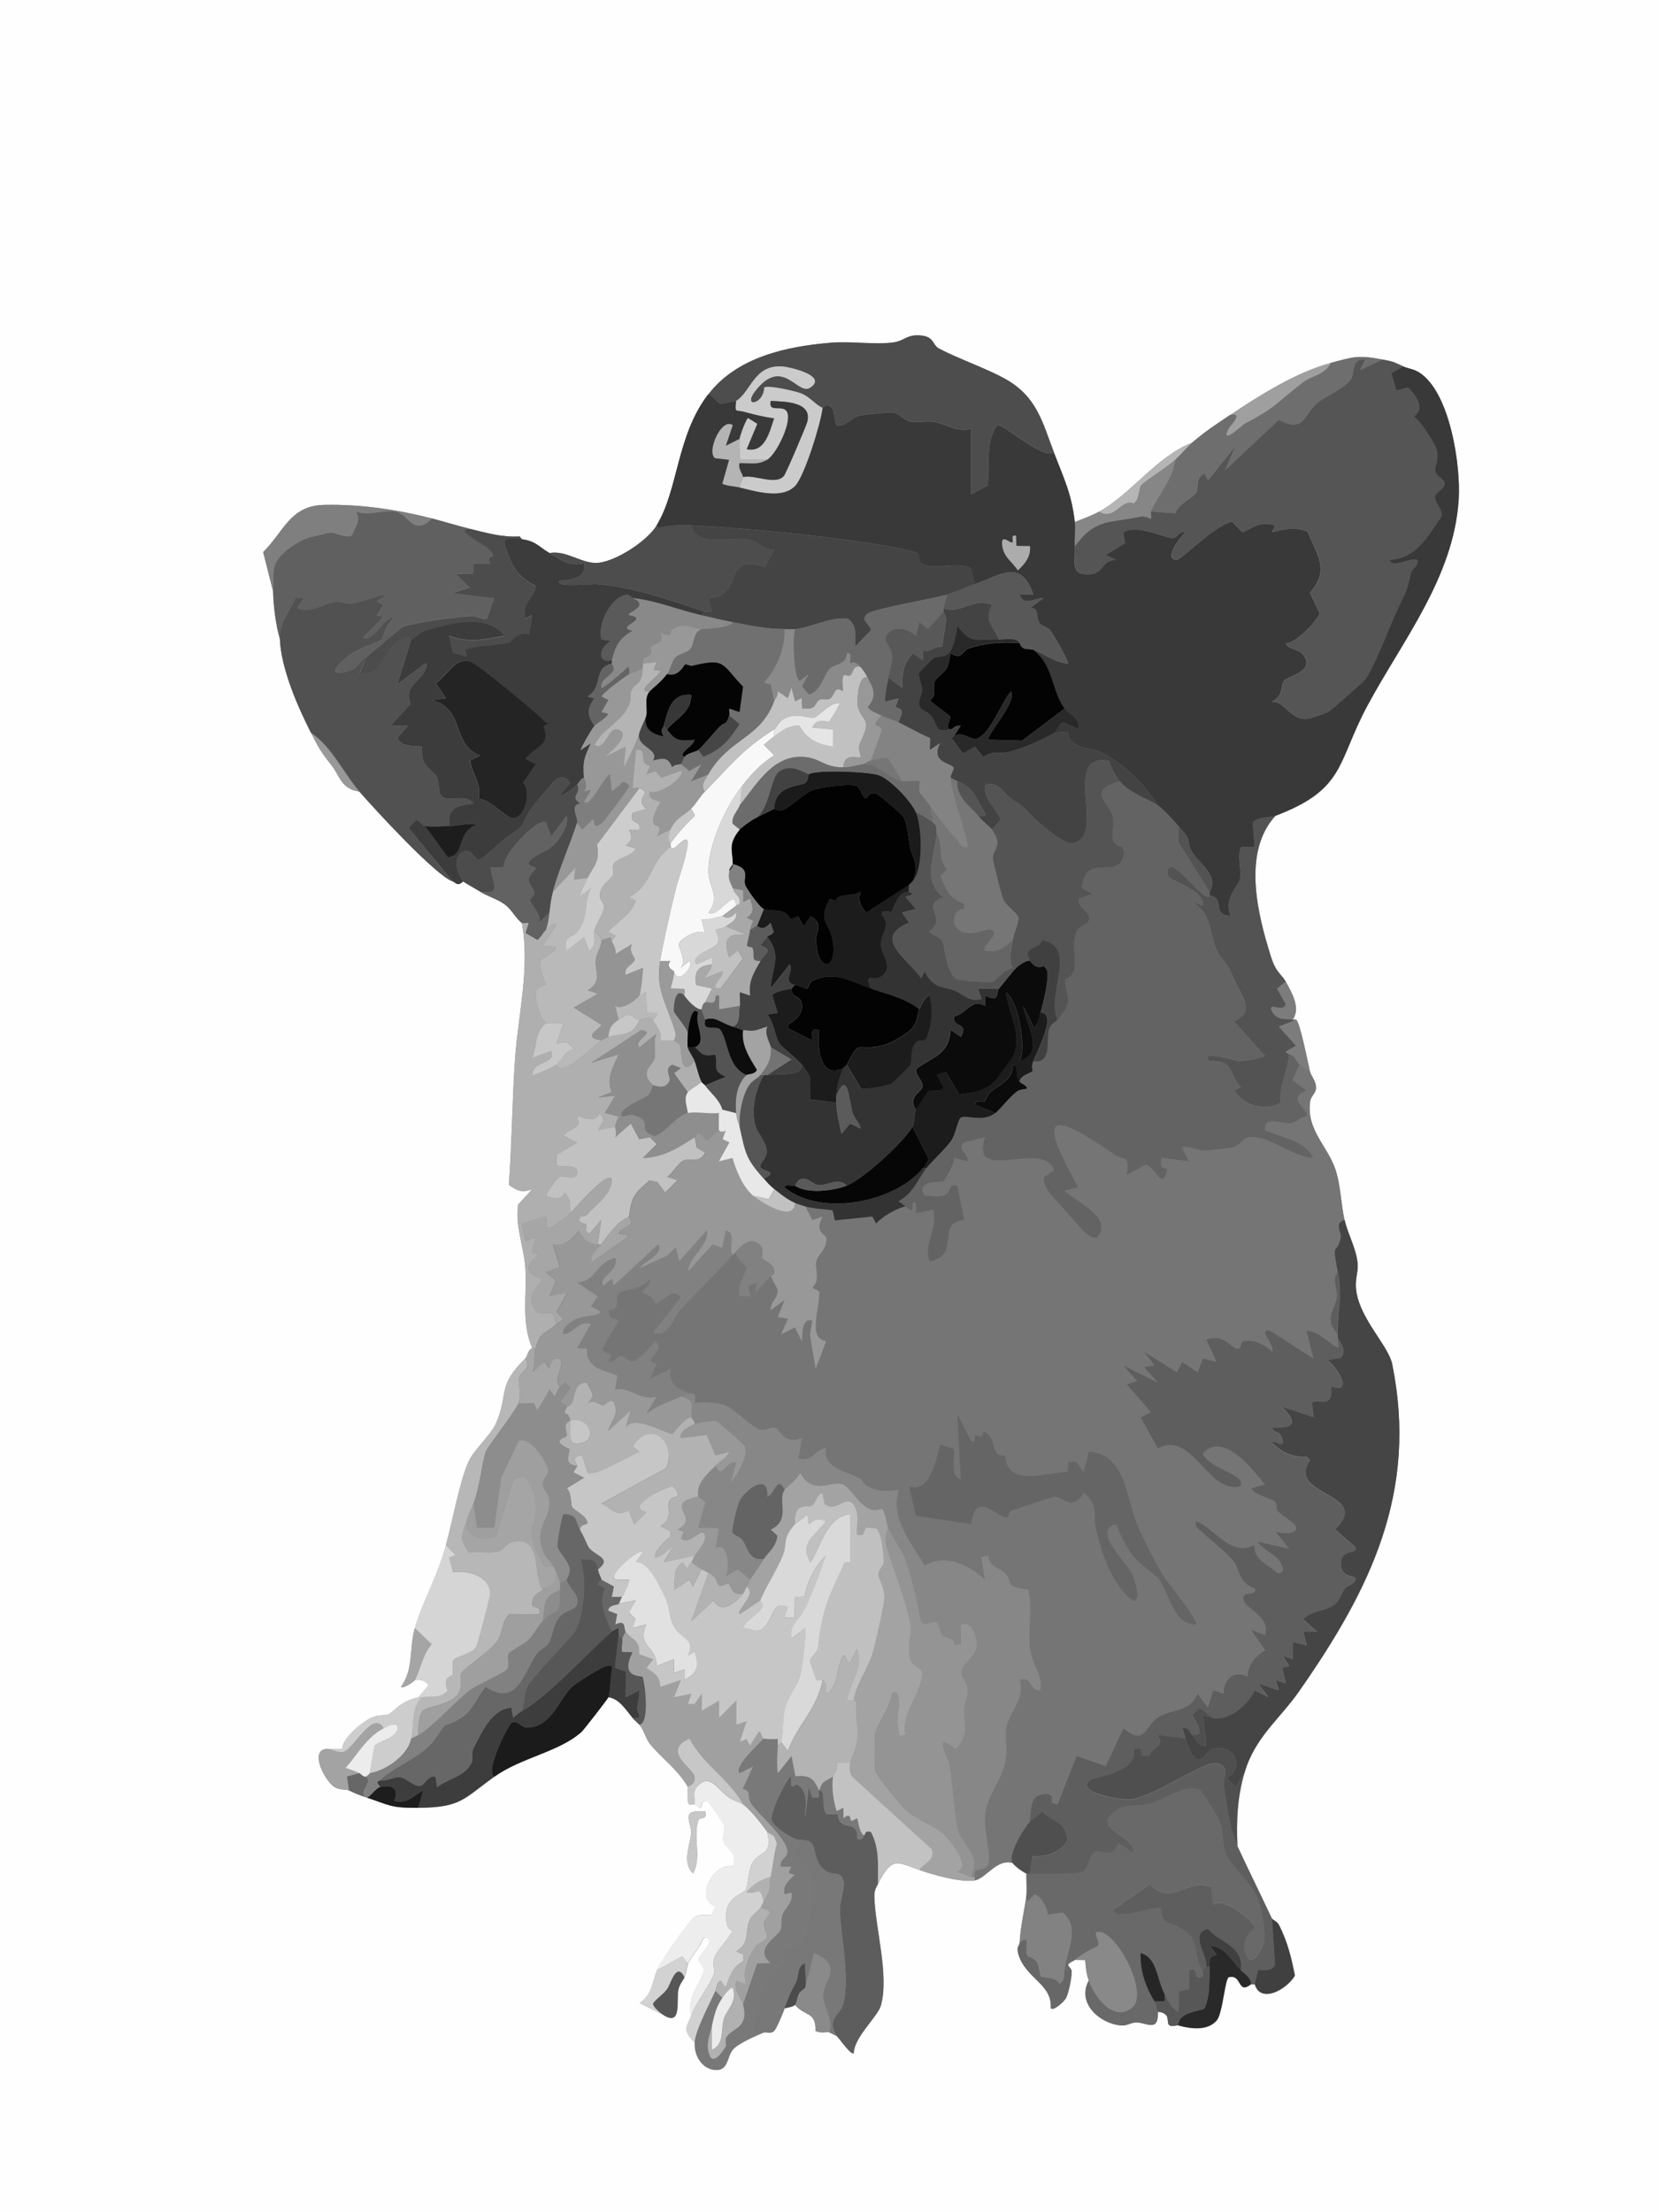 <?xml version="1.0" encoding="UTF-8"?>
<svg id="Layer_1" xmlns="http://www.w3.org/2000/svg" version="1.1" viewBox="0 0 240 320">
  <rect x="0" y="0" width="240" height="320" fill="#808080" stroke="none"/>
  <!-- Generator: Adobe Illustrator 29.2.1, SVG Export Plug-In . SVG Version: 2.1.0 Build 116)  -->
  <defs>
    <style>
      .st0 {
        fill: #262626;
      }

      .st1 {
        fill: #3c3c3c;
      }

      .st2 {
        fill: #444;
      }

      .st3 {
        fill: #040404;
      }

      .st4 {
        fill: #828282;
      }

      .st5 {
        fill: #6c6c6c;
      }

      .st6 {
        fill: #1b1b1b;
      }

      .st7 {
        fill: #7c7c7c;
      }

      .st8 {
        fill: #393939;
      }

      .st9 {
        fill: #545454;
      }

      .st10 {
        fill: #292929;
      }

      .st11 {
        fill: #d2d2d2;
      }

      .st12 {
        fill: #707070;
      }

      .st13 {
        fill: #454545;
      }

      .st14 {
        fill: #030303;
      }

      .st15 {
        fill: #767676;
      }

      .st16 {
        fill: #9a9a9a;
      }

      .st17 {
        fill: #8e8e8e;
      }

      .st18 {
        fill: #d9d9d9;
      }

      .st19 {
        fill: #1c1c1c;
      }

      .st20 {
        fill: #b5b5b5;
      }

      .st21 {
        fill: #ebebeb;
      }

      .st22 {
        fill: #5b5b5b;
      }

      .st23 {
        fill: #8a8a8a;
      }

      .st24 {
        fill: #c1c1c1;
      }

      .st25 {
        fill: #8d8d8d;
      }

      .st26 {
        fill: #a5a5a5;
      }

      .st27 {
        fill: #606060;
      }

      .st28 {
        fill: #4f4f4f;
      }

      .st29 {
        fill: #5c5c5c;
      }

      .st30 {
        fill: #e5e5e5;
      }

      .st31 {
        fill: #757575;
      }

      .st32 {
        fill: #d8d8d8;
      }

      .st33 {
        fill: #424242;
      }

      .st34 {
        fill: #b4b4b4;
      }

      .st35 {
        fill: #696969;
      }

      .st36 {
        fill: #b1b1b1;
      }

      .st37 {
        fill: #373737;
      }

      .st38 {
        fill: #5d5d5d;
      }

      .st39 {
        fill: #c6c6c6;
      }

      .st40 {
        fill: #060606;
      }

      .st41 {
        fill: #656565;
      }

      .st42 {
        fill: #636363;
      }

      .st43 {
        fill: #797979;
      }

      .st44 {
        fill: #a6a6a6;
      }

      .st45 {
        fill: #c7c7c7;
      }

      .st46 {
        fill: #0d0d0d;
      }

      .st47 {
        fill: #050505;
      }

      .st48 {
        fill: #a0a0a0;
      }

      .st49 {
        fill: #464646;
      }

      .st50 {
        fill: #b3b3b3;
      }

      .st51 {
        fill: #575757;
      }

      .st52 {
        fill: #898989;
      }

      .st53 {
        fill: #1d1d1d;
      }

      .st54 {
        fill: #020202;
      }

      .st55 {
        fill: #3d3d3d;
      }

      .st56 {
        fill: #b7b7b7;
      }

      .st57 {
        fill: #0b0b0b;
      }

      .st58 {
        fill: #cdcdcd;
      }

      .st59 {
        fill: #868686;
      }

      .st60 {
        fill: #a3a3a3;
      }

      .st61 {
        fill: #242424;
      }

      .st62 {
        fill: #878787;
      }

      .st63 {
        fill: #565656;
      }

      .st64 {
        fill: #646464;
      }

      .st65 {
        fill: #515151;
      }

      .st66 {
        fill: silver;
      }

      .st67 {
        fill: #7e7e7e;
      }

      .st68 {
        fill: #acacac;
      }

      .st69 {
        fill: #e1e1e1;
      }

      .st70 {
        fill: #fefefe;
      }

      .st71 {
        fill: #d5d5d5;
      }

      .st72 {
        fill: #747474;
      }

      .st73 {
        fill: #383838;
      }

      .st74 {
        fill: #5e5e5e;
      }

      .st75 {
        fill: #5a5a5a;
      }

      .st76 {
        fill: #f8f8f8;
      }

      .st77 {
        fill: #818181;
      }

      .st78 {
        fill: #626262;
      }

      .st79 {
        fill: #838383;
      }

      .st80 {
        fill: #afafaf;
      }

      .st81 {
        fill: #7f7f7f;
      }

      .st82 {
        fill: #202020;
      }

      .st83 {
        fill: #585858;
      }

      .st84 {
        fill: #949494;
      }

      .st85 {
        fill: #989898;
      }

      .st86 {
        fill: #b9b9b9;
      }

      .st87 {
        fill: #676767;
      }

      .st88 {
        fill: #c2c2c2;
      }

      .st89 {
        fill: #cbcbcb;
      }

      .st90 {
        fill: #6e6e6e;
      }

      .st91 {
        fill: #6a6a6a;
      }

      .st92 {
        fill: #434343;
      }

      .st93 {
        fill: #737373;
      }

      .st94 {
        fill: #a8a8a8;
      }

      .st95 {
        fill: #ededed;
      }

      .st96 {
        fill: #404040;
      }

      .st97 {
        fill: #333;
      }

      .st98 {
        fill: #787878;
      }

      .st99 {
        fill: #535353;
      }

      .st100 {
        fill: #d1d1d1;
      }

      .st101 {
        fill: #9f9f9f;
      }

      .st102 {
        fill: #555;
      }

      .st103 {
        fill: #ececec;
      }

      .st104 {
        fill: #b2b2b2;
      }

      .st105 {
        fill: #4c4c4c;
      }

      .st106 {
        fill: #e8e8e8;
      }

      .st107 {
        fill: #4d4d4d;
      }
    </style>
  </defs>
  <path class="st70" d="M240,0v320H0V0h240ZM102.5,57c-4.64,5.99-4.32,13.8-7.5,19-1.38,2.25-5.77,5.11-8.38,5.41-2.35.27-4.63-1.86-7.12-1.41-1.55-.9-1.95-1.73-4-2l-.33-.41c-2.52.17-4.79-.52-7.17-1.09-1.79-.44-3.68-1.03-5.5-1.5-5-1.28-10.41-2.1-15.7-1.96-4.85.13-5.77,3.92-8.73,6.82l1.43,5.64c.03,2.12.42,5.12,1,7,.17,4.2,2.59,9.77,4.5,13.5,1.15,2.25,1.31,2.62,3,4.75,1.12,1.42,1.38,3.42,4,3.75,2.25,2.59,11.02,12.13,13.5,13,.45.16.64.79,1.5,0,.09.12,2.16,1.29,2.5,1.5,1.15.69,2.43,1.04,3.47,1.78,1.11.8,1.67,2.1,2.53,2.72,1.21,6.52-.55,13.25-.99,19.76-.41,6.01-.45,12.18-.89,18.14,1.22.88,1.93,1.17,3.39.61l-2.04,2.23c-.48,2.99.82,6.15,1.03,9.03.29,3.98-.65,7.94,1.01,11.74-.65.23-.73,1.23-1,1.5-4.21,4.13-2.35,5.08-4.28,9.47-.7,1.58-3.17,3.72-3.97,5.53-1.27,2.86-2.33,8.69-3.24,12.01-1.31,4.78-3.39,8.15-4.5,12-.86,2.97-.1,5.82-2,8.5.33.28,1.84-.74,2-1,.83-.1,1.49.04,1.99.75l-1.49,1.75c-2.77.61-3.57,2.2-4.39,2.48-.65.22-1.38,0-2.4.47-1.25.58-4.29,3-4.21,4.55h-2.49c-2.17.48.03,4.61,1.31,5.44.84.55,1.71.33,2.19.55,1.08.5,1.29.6,2.5,1,3.31,1.1,3.46,1.54,7.5,1.5,6.28-.07,6.48-1.28,11-4.5,3.91-2.79,9.41-3.59,12.62-6.49.3-.27,3.76-4.72,3.88-5.01,1.55.21,2.55,1.84,3.5,3,.36.44.79.74,1,1,.69.85.91,2.02,1.5,2.75,1.69,2.09,4.1,3.75,5.5,6.25-.11.31-.08,2.22.08,2.43.28.24.75-.01.92.07.55.25.82,1.25,1.08-.4l.67-.1c.24.08,2.37,3.21,2.47,3.48.19.55-.23,1.38-.12,2.15.2,1.41,2.29,1.58,1.38,3.84-2.88-.61-5.6,4.81-2.48,5.77l-.56,1.2c-.79.15-1.68-.13-2.43.3s-5.08,6.63-5.5,7.75c-.66,1.74-.69,3.52-2.49,4.75l3.49,1.75c2.65,1.65,1.81-2.14,2.11-3.65.19-.92.71-1.35.89-1.85.24-.71.46-1.91.5-2,.28-.58,1.26-1.92,1.7-2.56.2-.28.56-1.8,1.29-.94.55.64-1.34,2.25-1.42,2.84-.08.62.81,1,.71,1.68-.22,1.48-2.67,4.15-1.78,6.47-.73,1.82-1.36,2.13.5,4-.1,1.79,1,3.73,2.89,3.92,1.99.2,1.72-1.88,2.61-2.92.78-.91,3.31-2,4.5-2.5.24-.1.87.2,1.36-.12.43-.27,1.37-2.68,1.64-3.38.43-.1,1.23-.2,1.5-.5,1.4,1.73,3.06.9,2.96,3.77.69.43,1.62.08,2.04.23.09.03.95.47,1,.5.31.22,2.05,2.84,2.49,2.5,0-2.26,3.44-5.28,3.9-6.85,1.28-4.4-.89-11.58-.93-15.95,0-.99.53-1.6.53-1.69,1.99-3.91,2.59-3.21,6-2,1.94.68,5.96,1.84,8,1.5,1.66-.28,3.16-3.19,5.5-2.5.25.39,1.58,1.39,2,1.5-.08.97.12,2.06,0,3-.28,2.26-.88,4.53-1,7-.03.53-.56.55-.14,1.84,1.12,3.42,4.88,4.19,4.64,7.66.41.46,1.98-1.01,2.23-1.52.42-.88.89-3.35.77-3.98-.05-.27-.51-.63-.49-.75.06-.35.74-.54.99-.75l1.47.02c.09.99.18,2.03.53,2.98-1.79,3.3,1.69,6.3,4.77,6.49.73.04,1.4-.43,2.03-.44,1.57-.03,3.28,1.54,3.2-1.55.04.05.73-.04,1.22.53.28.32.15,1.16.38,1.38.33.33,1.05,0,1.4.09,1.72.46,4.15.83,5.51-.74.86-1,1.2-6.12,1.75-6.25,1.98-.47,1.2,2.6,3.24,1h.5c.83,2.93,4.68.74,5.81-1.23-.54-2.73-1.07-4.9-2.33-7.38-.21-.42-.9-.69-.99-.88-1.66-3.53-3.37-6.99-5-10.5-.16-3.65-.01-6.99,1-10.5,1.49-5.17,5.06-7.75,7.91-11.84,10.31-14.74,17.24-28.79,13.47-47.3-.53-2.6-4.48-6.33-5.16-10.34-.33-1.91.25-2.74.16-4.15-.14-2.12-1.42-4.28-1.88-6.37-.52-2.36-.56-5.1-1.34-7.41-1.15-3.38-4.24-5.71-3.63-9.82.11-.71.84-1.19.85-1.92.02-.96-.73-1.74-.88-2.35-.26-1.12-1.47-7.25-2-7.5-.12-.06-.33.04-.5,0,1.17-1.73-.1-3.87-1-5.5-.65-1.17-1.4-1.25-2.14-3.61-1.95-6.18-4.18-15.12.64-20.39,10.18-3.87,8.85-7.64,13.31-15.94,5.08-9.44,12.48-18.54,13.2-29.79.32-4.95-1.25-15.51-5.67-18.37-.81-.53-1.61-.57-2.35-.9-1.44-.63-1.18-.65-3-1-3.49-.67-4.16-.4-7.5.5-4.98,1.34-10.23,4.63-14.5,7.5-2.22,1.49-3.46,2.28-5.5,4-5.12,1.93-8.81,7.38-13.5,10-1.11.62-2.33,1.02-3.5,1.5-.46-4.1-1.61-6.38-3-10-1.68-4.37-2.45-8.13-7.06-10.69-2.83-1.58-6.88-2.94-9.61-4.41-.98-.52-.65-1.7-2.62-1.88s-2.36.78-3.93,1c-2.62.37-6.1-.19-8.96.04-6.58.53-13.67,2.08-17.81,7.44ZM102,262c-3.77-.25-1.92,1.43-2.04,3.2s-1.35,4.19.3,5.8c1.3-2.31-.04-5.18.76-7.65.19-.6,1.43,0,.99-1.35Z"/>
  <path class="st31" d="M189.5,155c.14.61.9,1.39.88,2.35-.02.73-.75,1.22-.85,1.92-.61,4.11,2.48,6.44,3.63,9.82.79,2.3.82,5.05,1.34,7.41-1.67.52-.36,1.81-.58,2.65-.67,2.59-1.33.31-.42,4.85-.9,1.01.01,2.54-.1,3.64-.17,1.63-1.96,3.05.1,5.36,0,.16-.02.34,0,.5-.18.62.75,2.07-.74.99-1.12-.81-2.25-1.93-3.76-1.99l.99,4-6.24-4.01c-2.03-.37.87,2.22.24,3.01-.9-.99-2.9-1.9-4.18-1.47-.47.16-.13,1.32-1.06.97-1.08-.42-1.69-2.02-4.26-1.26l1.5,3.26-1.99-.5-.75,1.99-2.24-1.49-.76,1.49-4.76-2.99,1.5,1.99-1.5.25,2,2.25-5-2.49,2,2.25-1.49.49,3.49,4.01-1.49.76,2.5,4.49c4.38-2.36,6.65,4.55,10.26,5.49.55.14,2.15.32,1.73-.73-.46-1.17-4.78-2.12-5.49-4.01,2.88-3.29,7.12,2.17,8.99,4.5l-2,.5c.39.98,3.23,1.64,3.39,1.86.86,1.13-.77.82,2.05,2.7,2.6,1.73,0,2.37-1.95,1.7l2,2.49-4.5-.99c.74,1.26,2.52,1.71,3.25,3,.34.6.73,1.7-.49,1.49-1.33-1.25-3.4-1.82-3.26-4-3.56,1.7-5.58-2.33-8.49-3.49-.22.98.51,1.18,1.04,1.7,1.27,1.23,3.26,2.68,4.39,4.09.89,1.12.77,3.18,3.06,3.96.67,1.28-2.34.03-1.48,1.98.37.84,3.89,2.37,2.98,4.76l-1.99-.75,2.03,2.95c-1.43.85-2.5,2.03-2.54,3.8-2.06-.98-3.42.41-3.5,2.5l-1.49-.51-.75,2.49-1.5-1.98c-1.27,2.88-3.97,2.08-5.93,3.56-1.73,1.3-1.73,4-4.81,1.43l-2.55,5.48-4.21-1.47-2.75,6.99-.92-.25c.68-1.55-1.34-1.46-2.25-.79-.68.5-.79,2.65-.83,3.54-.98,1.08-3.26,4.83-2.5,6-2.34-.69-3.84,2.22-5.5,2.5v-.5s-.12-.66.14-.84c.55-.38,1.49-.12,1.8-.96.51-1.38-.7-5.12-.4-7.4.33-2.42,2.12-4.58,2.73-6.76s.09-4.08.33-5.66c.31-2.08,2.8-4.16,1.89-6.87,1.96-.61,1.29,1.55,3,1.5.41-2.17-1.17-3.77-1.45-5.79-.4-2.84.39-5.9-.26-8.74-3.55-.51-2.07-.71-3.25-2.23-.69-.89-2.56-1.07-2.54-2.73l-1,.25.5,3.24c-2.28-2.14-5.8-3.83-8.72-2-2-3.51-4.96-6.67-3.77-11-1.74.3-3,.28-4.6-.55-.44-.22-.5-.8-1.03-1.09-2.02-1.08-5.4-1.51-4.87-4.36-1.52.09-1.99,2.05-3.99,1.5l.5-2.99c-2.61,1.06-3.24-1.29-3.81-1.46s-1.41.45-2.22.25c-1.06-.27-3.81-3.01-5.01-3.52-.71-.3-3.69-.64-4.46-.27.29-2-.42-1.24-1-1.51-1.73-.8-2.76-1.31-2.5-3.5l-2.99,1.5,1-2.26c-2.54-.43,1.63-1.75-.25-3.24-.38.79-2.44,2.81-3.07,2.92-.74.13-1.39-.79-1.93-.76s-.85,1.15-1.75.83l.44-.92-1.43-.82,2.49-4.24-1.26-.49-.24-1.02c2.09-.04.61-1.66,1.72-2.56.33-.27,3.52-.6,4.28-1.95.41.83-1.21,1.66-.99,1.99.07.1,1.54.43,1.77,1.51.89.23,2.54-2.71,3.72-.75l-3.99,5.01c2.2.82,2.95-2.25,3.83-3.19,2.67-2.87,5.13-5.21,7.67-8.06.16-.18.36-.32.5-.5,0,1.3,1.53,2.12,1.53,2.26-.04.72-1.53,2.85-1.02,4.24h1.5s-.28-1.5-.28-1.5l1.27-.49-.25,1.49,2.25-2.5c.2.88.96,1.66.98,2.25.04,1.03-1.17,1.67-.98,2.75l1.99-1.49-1,2.5,1.48.24-.99,2.25,1.99-1,1,2c.13-.97-.14-3.35,1.5-3l-.31,2.16.81,4.83,1.51-3.99c-2.81-.36-.78-5.04-1.01-7.21l-.99-.52c1.26-1.19.29-2.76.59-3.88.26-1,1.46-1.55,1.45-3.17,0-.78-1.87-.82-.55-3.22l-1.49.5-1-2c1.2.36,2.71.37,3.96.57l.32,1.46,5.42-.57.56,1.03c.84-1.02,3-2.23,4.25-2.5.05-.01.62.81.94.46.26-.28-.3-1.17.55-.96v1.5s2.5-.5,2.5-.5c.74,2.84-1.54,4.93-.49,7.5,4.67-1.02.79-5.64,4.97-6.02l-.98-4.98c-1.57-.33-.68,1.24-2.23,1.51-.77.13-1.68-.07-2.48,0-1.51-2.36,2.38-1.95,2.6-2.09.36-.23,1.8-2.72,1.62-3.42l1.99.5c.26-1.1-1.8-1.76-.49-2.74l2.99-.75c-2.27,6.91,8.29.25,10,4.75l-1.48,1.04c-.15.74.23,1.28.55,1.88.19.36,5.03,5.82,5.4,6.1.56.43.92.91,1.77.72,2.41-2.89-3.01-5.06-4.74-6.76l1.99-.49c-6.18-11.01-3.89-11.02,5.24-4.72,1.39.96,2.23-.22,1.77,2.97l2.74-1.52c1.41.24,2.41,4.08,3.15.6-1.08-.14-.98-.53-.89-1.58l4,.49-1-1.99c1.12-.3,2.33.47,3.28.44.34-.01,3.48-.35,3.94-.42,1.12-.17,1.47-1.41,2.53-1.52,2.77-.3,6.43,2.97,9.25,3-1.36-2.64-4.52-2.89-7-4-.18-2.25,2.65-.85,3.71-.99.83-.11,1.41-.98,2.29-1.01.59-.83-3.13-2.59,0-3.74l-2.03-1.53,1.03-2.22c.41.38,1.05.64,1.5,1ZM140.51,208.5l-2-4,.49,9.5c-1.81-.48-.56-3.9-1.06-4.43l-1.92-.57c-.59,2.27-1.58,7.08-4.5,6.01l.97,4.27,8.02,1.23c.74-5.2,3.75-.77,5.23-.98.25-.04.17-.83.64-.99,1-.35,5.35-1.82,6.03-1.95,1.42-.26,2.55,2.33,4.36-.57,2.25,1.37,1.34,3.48,1.78,5.21.96,3.72,2.18,7.75,5.23,10.28,1.58.65.31-3.13.11-3.61-.77-1.85-6.07-6.53-2.38-7.38.54,1.51,1.33,3.17,2.3,4.46,1.11,1.47,3.19,2.59,3.92,3.58,1.37,1.85,2.01,6.55,5.29,6.46.55-.51-4.26-6.3-4.71-7.04-1.09-1.81-2.89-5.33-3.72-7.28-1.72-4.02-1.67-10.4-7.07-10.68l-.75,2.99c-.8-1.04-.63-1.83-2.25-1.49l-.05,1.43c-3.11.03-8.78,2.3-9.02-2.39-2.25.39-1-2.51-3.19-3.54-.1,1.4-1,.48-1.17.61-.26.2.27,1.1-.57.89Z"/>
  <path class="st8" d="M203,53c.74.32,1.53.37,2.35.9,4.41,2.86,5.99,13.43,5.67,18.37-.73,11.25-8.13,20.36-13.2,29.79-4.46,8.3-3.14,12.07-13.31,15.94-.88.34-2.42.08-3.27.98l.27,3.52-1.97.04c-.64,1.2.16,3.69-.14,4.6-.48,1.46-2.32,2.63-1.4,5.36-2.9-.28-.58-2.4-3-3v-.5c1.47-2.42-1.72-4.15-2.68-6-.76-1.48.33-1.16-1.82-3.5-.9-.98-1.93-2.21-3-3-2.03-3.21-4.7-5.86-8.13-7.62-1.4-.72-4.77-.52-4.9-3.01l-1.98.13c.25-.15.67-1.37,1.3-1.48l2.19.97c.32-1.53-1.54-2.34-2-3-1.98-2.85-1.52-6.12-4.5-8.5,1.87.71,3.13,1.89,5,2,.27-.25-2.14-4.27-2.48-4.76-.37-.52-1.23-.64-1.52-.99-.77-.93-.02-2.47-1.49-2.25l1.99-1.49c-1.33,0-2.88,1.24-3.5-.5h2c-1.79-5.43-4.93-2.66-8.5-1.5l-.48-2.25c-2.14-1.22-5.18.41-7.2-.74-.58-.33-.07-1.22-.65-1.54-.37-.2-2.89-.74-3.55-.86-8.67-1.52-20.32-2.67-29.12-3.12-1.61-.08-3.14,0-4.71.38l-.29-.38c3.18-5.2,2.86-13.01,7.5-19,.67.21,1.27,1.33,1.82,1.42.11.02,2.09-.37,2.18-.42-.18,1.85-.08,1.23,1.16,1.57,1.41.39,2.89.75,4.34.94-.66,1.99-1.35,5.08-4,4.49l1.54-3.68-1.3-.81c-.23-.06-1.17,2.45-1.25,3l-2,1,1-2.99c-1.61-1.16-3.84,3.93-2.52,4.77l2.02.23-.99,3.48c.79.33,1.68.33,2.49.52,2.35.56,6.14,1.74,8.03-.22,1.37-1.42,3.7-9.02,3.97-11.28.08.04.74-.97,1.54.21l.47,2.3c1.4.31,2.15-1.13,3.35-1.4.56-.13,4.41-.52,4.85-.47.86.1,1.52,1.15,2.57,1.35s2.36-.16,3.46.04c1.67.31,3.18,1.56,5.27.98v9.5l2.44-1.31c.24-2.82-.39-6.19,1.32-8.69,1.07-.22,6.14,4.73,8.24,4,1.39,3.62,2.54,5.9,3,10,.12,1.1-.06,2.36,0,3.5.11,2.18-.81,4.26,2.26,4.05,1.92-.13,1.61-2.13,3.73-2.06l-1.49-.74,2.77-1.73-.27-1.52c2.04-1.29,6.21.9,7.26.82.55-.04.85-1.13,1.74-.82-.69.54-3.28,3.89-1.25,3.98.64.03,5.62-5.15,8.03-5.5l1.49,1.51c1.86-.84,2.54-1.63,4.74-1l-.51.99c1.81-.45,3.39-.86,5.21-.05,1.32,3.4,3.25,5.4.3,8.79l1.4,2.94c0,.8-3.62,4.61-4.9,4.33.28.97,1.83.79,2.54,1.71,1.85,2.43-2.28,3.02-2.8,3.79s0,2.11-1.74,2.99c2.02-.02,2.45,2.4,4.79,2.5.56.03,3.14-.84,3.55-1.15.47-.36,4.98-4.29,5.17-4.58,1.69-2.64,3.31-7.26,4.72-10.28,1.24-2.66,1.13-1.94,1.88-5.12.16-.67,1.15-.96.89-1.86-.58-.52-3.61,1.34-3.99,0,4.1-.4,5.34-3.27,7.51-6.28.24-1.01-1.1-2.15-.95-2.91.13-.68,1.6-1.2,1.4-2.01-.13-.53-1.24-.97-1.36-1.62-.14-.77.66-1.7.18-3.22-.28-.88-2.38-4.26-3.29-4.72,1.74-1.14.34-3.1-.8-4.18l-1.7.43-.74-2.53,1.74-.97ZM147.02,78.97l-.03-1.47c-.88-.2-.31.78-.52.96-.29.24-1.64-1.32-1.49.3.18,1.85,1.38,2.36,2.26,3.74,1.04-.91,1.9-2.03,1.76-3.5l-1.98-.03Z"/>
  <path class="st102" d="M166.5,74l3.52.25c.51-1.41,2.45-2.12,3.03-2.98.45-.66-.23-2.14,1.21-2.77l.49,1,4.01-5-1.5,3.49,7.75-7.27c3.75,1.98,3.53-.74,5.56-2.43,1.15-.96,3.65-1.98,4.76-3.28.81-.96-.07-3.17,2.19-3.01l-.74,1.5,3.25-1.5c1.82.35,1.56.37,3,1l-1.74.97.74,2.53,1.7-.43c1.14,1.08,2.54,3.04.8,4.18.9.46,3.01,3.85,3.29,4.72.48,1.52-.33,2.45-.18,3.22.12.65,1.24,1.09,1.36,1.62.19.81-1.27,1.33-1.4,2.01-.15.76,1.19,1.9.95,2.91-2.18,3.01-3.41,5.88-7.51,6.28.39,1.34,3.42-.52,3.99,0,.26.9-.73,1.19-.89,1.86-.75,3.18-.64,2.46-1.88,5.12-1.41,3.02-3.02,7.64-4.72,10.28-.19.29-4.7,4.22-5.17,4.58-.41.31-2.99,1.18-3.55,1.15-2.34-.11-2.77-2.52-4.79-2.5,1.75-.88,1.22-2.23,1.74-2.99s4.65-1.36,2.8-3.79c-.7-.92-2.26-.74-2.54-1.71,1.27.28,4.9-3.53,4.9-4.33l-1.4-2.94c2.95-3.39,1.02-5.4-.3-8.79-1.81-.81-3.4-.4-5.21.05l.51-.99c-2.2-.64-2.87.16-4.74,1l-1.49-1.51c-2.42.35-7.39,5.53-8.03,5.5-2.02-.1.57-3.44,1.25-3.98-.9-.31-1.2.78-1.74.82-1.05.08-5.22-2.11-7.26-.82l.27,1.52-2.77,1.73,1.49.74c-2.12-.07-1.81,1.92-3.73,2.06-3.07.21-2.15-1.87-2.26-4.05,1.29-1.79,2.59-2.99,4.79-3.47,1.23-.27,3.07-.46,4.7-.81.66-.14,1.45.34,1.5.29.12-.11-.1-.76,0-1Z"/>
  <path class="st1" d="M75.5,78c2.05.27,2.45,1.1,4,2,1.72,1,2.62,1.97,5,1.5.42,2.17-1.95,2.33-3.5,2.5-1.04,1.02,4.73.43,5.27.48,5.26.43,10.76,2.33,15.73,4.02-.21.05-.42.28-.5.5-3.45-.79-6.39-2.08-10-2.5-.09-.01-.34-.44-.76-.44-2.15-.04-4.43,4.34-3.7,6.42l1.46.27c-1.35.28-2.63,3.24,0,2.75,0,.02.08.12,0,.5-2.76.58-1.17,3.4-3.5,4.75l.96.28c-1.07,1.59-1.04,2.38.04,3.96-.51.62-1.75,2.78-2,3.5l1.49-1c-1.02,2.18-1.18,2.69-1,5-.56.13-.72.74-1,1-.4.37-2.09,1.86-2.5,1.5l1.49-1.75c-.56-.76-1.12-1.06-2-.51-.23.14-3.19,3.6-3.48,4.02-2.12,3.03-.26,2.08-3.6,4.29-.9.59-3.64,3.4-4.16,3.35-.77-.38-1.21-1.8-2.24-1.17-1.62.84-.81,3.17,0,4.28-.86.79-1.05.16-1.5,0l-6.41-7.76,1.16-1.17c.4.17.93.88,1.25.92l3.3,4.53c2.7-.49.99-3.46,4.2-4.78-1.32-.24-2.62.22-4,.25-.31-2.78,1.23-2.96,3.5-3.25-1.04-1.46-3.53-.26-4.53-.97-.61-.43-.36-1.95-.73-2.77-.34-.75-1.51-1.26-2.01-2.51-.23-.58-.14-1.87-.25-1.98-.22-.21-2.97.29-3.47-1.29l1.49-1.74h-2.5s2.88-3.14,2.88-3.14c-.92-2.54,1.09-3.02,2.03-4.71.38-.68.64-1.77-.62-.62l-3.29,2.46,2-6.5c.64-.24,1.22-1.03,1.99-1.26,3.56-1.04,8.82-2.63,11.51.75-2.94.47-5.06,1.12-8,0l.52,2.44,1.98.55-.25-.99c1.92-.69,4.66-.6,6.4-1.02.17-.04,1.21-1.67,2.89-1.22l.45-2.77-.99.51c-.64-2.23,1.25-2.85,1.53-4.72-2.83-1.32-3.64-3.15-4.52-6.06-.35-1.17,1.98-.8,2.48-.73ZM78.73,104.3c-1.29-1.32-9.58-8.24-10.72-8.6-2.21-.69-3.34,2.03-5,3.1l1.48,2.2-2,.25c4.88,1.37,2.65,6.47,6.99,8.01l-1.5.74c.29,2.05,1.69,3.34,1.21,5.51,1.64.11,3.78,2.55,4.74,2.76,1.96.42,2.93-4,1.67-5.03l1.87-2.73-1.49-.76c1.54-2.01,3.71-1.8,2.59-4.69l.89-.56c-.26.03-.59-.03-.77-.21Z"/>
  <path class="st13" d="M180,256.5l-1.25,2-1.24-1.25c2.67-1.79,1.05-5.1-2.16-4.26-.75.19-2.17,4.16-3.85-1.49-.15-.51-.24-1.01-.5-1.5,1.07-.3,1.05.56,1.5,1,.56.54.78,1.75,2,1.5l-.49-4.5c.5.23.94.4,1.5.5,2.3.41,4.98-1.87,6.01-4l1.99.99-1.5-1.99,3,.99-.49-1.5,1.49.5-.54-2.2,1.05-.31-.99-1.49,1.5.5v-2.5s2,.49,2,.49l-.5-1.99h2s-2-1.75-2-1.75c1.22-1.38,3.24-1.09,4.62-2.24.71-.59.86-1.47,1.36-2.14.4-.52,1.27-.69,1.51-1.13.66-1.19-2.04-.07-2.04-2.5s2.68-1.29,2.04-2.49l-2.87-2.5c5.49-5.4-7.23-4.77-3.62-10l-.5-.53c-2.03.12-3.52-.6-5-1.99.11-.77,1.88,1.09,1.5-.5-.35-1.46-1.36-.75-1.5-1.75,5.59.36,1.28-2.81,1.5-3l4.5,1.49-.26-2c.65-.94,3.31,1.15,2.76-2.5,3.38,1.39.98-2.7-.5-3.75l1.95-.3c1-1.28-.36-2.37-.45-2.95-.02-.16,0-.34,0-.5-.1-3.25.74-5.32,0-9-.91-4.54-.24-2.26.42-4.85.22-.84-1.09-2.13.58-2.65.46,2.09,1.74,4.25,1.88,6.37.09,1.41-.49,2.23-.16,4.15.69,4.01,4.64,7.74,5.16,10.34,3.76,18.51-3.17,32.56-13.47,47.3-2.86,4.09-6.43,6.67-7.91,11.84Z"/>
  <path class="st35" d="M149,271c.76.1,7.15-.05,7.49-.23.95-.48.98-2.15,1.73-2.83.83-.75,2.77,1.19,3.53-1.43l2.25,1.49c.19-2.33-5.08-3.3-3.52-5.27,1.73-2.19,3.92-1.34,6.06-1.95,2-.56,5.25-3.08,7.13-1.82.2.13,2.4,3.59,2.59,4.04.8,1.84.47,3.41,1.02,4.98.59,1.68,3.66,4.12,4.58,6.42.65,1.62,1.45,5.5.8,7.11-.25.62-1.42,2.69-2.15,1.73-1.6-2.98.99-4.23.99-4.48,0-.69-4.45-4.53-6-3.25l-.29-2.56c-3.4-1.4-5.72,2.87-8.89-.41l-5.32,3.71c.36,1.69,6.4-.85,6.97-.24.12.13-.11,1.12.53,1.73.81.77,2.99.87,3.94,2.57.78,1.39.45,3.33,1.55,4.7-.17.21.48,1.3-.75,1.01-.52-.12.18-1.47-1.25-1.01l.03,2.72-1.48.3-.06,2.97c-.98-.39-1.53-1.62-1.99-2.5-1.23-2.31-1.02-5.23-3.49-6-.1,2.61.71,4.82,1.99,7,.29.5.37,1.32.5,1.5.08,3.08-1.63,1.51-3.2,1.55-.63.01-1.3.49-2.03.44-3.08-.19-6.56-3.18-4.77-6.49.86,2.31,3.45,6,6.19,3.98,2.6-1.92-1.82-10.46-4.44-10.99-1.62-.33.12,1.38-.46,2.03-1.07.46-2.41,1.25-3.3,1.98-.25.21-.92.4-.99.75-.02.12.44.49.49.75h-1c.41-3.15,2.31-6.07-.22-8.34l-2.24.3c.12-.87-1.07-2.81-1.79-2.88-.46-.05-1.42,2.11-1.25-.08.12-.94-.08-2.03,0-3,.15.04.33-.02.5,0Z"/>
  <path class="st65" d="M40.5,92.5c-.1-2.44,1.27-3.79,2.25-6h1.25s-1,1.49-1,1.49c2.04.74,4-.72,5.38-.91.96-.13,1.77.34,2.64.2,1.68-.28,3.28-1.07,4.97-1.28l-1.5,1,1,.5-1,1.49,1,.25-3,3c1.33.91,3.55-3.63,4.5-2.75-1.14.61-1.56,2.74-1.78,3.03-.15.19-3.35,1.3-4.38,2.05-.78.57-3.98,3.13-1.29,2.71,2.35-.36,2.03-1.25,3.45-2.3l-1,2.49c3.43.26,3.21-3.19,5.53-4.71,1.86-1.21,1.86-.24,1.97-.28l-2,6.5,3.29-2.46c1.25-1.15,1-.06.62.62-.95,1.69-2.95,2.16-2.03,4.71l-2.88,3.13h2.5s-1.49,1.75-1.49,1.75c.5,1.58,3.25,1.08,3.47,1.29.11.11.03,1.4.25,1.98.5,1.25,1.67,1.76,2.01,2.51.37.83.11,2.34.73,2.77,1.01.71,3.5-.49,4.53.97-2.27.29-3.81.47-3.5,3.25-1.07.03-2.49.13-3.5,0-.32-.04-.85-.76-1.25-.92l-1.16,1.17,6.41,7.76c-2.48-.87-11.25-10.41-13.5-13s-3.94-6.41-7-8.5c-1.91-3.73-4.33-9.3-4.5-13.5Z"/>
  <path class="st107" d="M102.5,57c4.14-5.35,11.23-6.91,17.81-7.44,2.86-.23,6.34.33,8.96-.04,1.57-.22,1.92-1.19,3.93-1s1.65,1.36,2.62,1.88c2.73,1.46,6.78,2.83,9.61,4.41,4.6,2.57,5.38,6.32,7.06,10.69-2.1.73-7.17-4.22-8.24-4-1.71,2.5-1.09,5.87-1.32,8.69l-2.44,1.31v-9.5c-2.09.59-3.6-.66-5.27-.98-1.1-.21-2.36.16-3.46-.04s-1.71-1.25-2.57-1.35c-.44-.05-4.29.34-4.85.47-1.2.28-1.94,1.71-3.35,1.4l-.47-2.3c-.8-1.18-1.45-.17-1.54-.21-1-.42-1.79-1.58-3.14-2.11-.81-.32-4.86-1.23-5.3-.83-.06,2.55-3.47,3.05-1.05.19,3.87-4.6,5.94,1.12,7.75-.21,2.5-1.7-3.07-2.96-4.07-3.03-4.11-.29-4.52,3.65-6.69,4.99-.09.06-2.07.44-2.18.42-.55-.1-1.15-1.21-1.82-1.42Z"/>
  <path class="st27" d="M62.5,75c1.82.47,3.71,1.06,5.5,1.5-2.57-.17,2.01,2.31,2.24,2.51,2.63,2.28-.4.74.76,2.48h-2.5s-.04,1.44-.04,1.44l-2.46.06,2,1.99-2.49.75,6,.76-1.04,2.97c-.39.28-1.56-.41-2.2-.38-2.27.11-7.78.86-9.9,1.51-.33.1-4.33,3.64-5.36,4.39-1.42,1.05-1.1,1.94-3.45,2.3-2.69.41.51-2.14,1.29-2.71,1.03-.75,4.23-1.86,4.38-2.05.22-.29.65-2.42,1.78-3.03-.94-.88-3.17,3.65-4.5,2.75l3-3-1-.25,1-1.49-1-.5,1.5-1c-1.69.21-3.3.99-4.97,1.28-.88.15-1.68-.32-2.64-.2-1.38.19-3.34,1.65-5.38.91l1-1.49h-1.25c-.99,2.2-2.35,3.55-2.25,5.99-.58-1.88-.97-4.88-1-7,0-.63.03-2.62.09-3.11.28-2.05,3.08-3.87,4.9-4.57.16-.06,3.06-.76,3.23-.77.84-.05,2.35.91,3.2.38.47-1.23,1.32-2.14.58-3.42,1.94.71,3.91-.34,5.74,0s2.55,3.69,5.26.99Z"/>
  <path class="st74" d="M149,263.5c.04-.88.14-3.03.83-3.54.91-.67,2.93-.76,2.25.79l.92.25,2.75-6.99,4.21,1.47,2.55-5.48c3.08,2.57,3.09-.13,4.81-1.43,1.96-1.48,4.67-.68,5.93-3.56l1.5,1.98.75-2.49,1.49.51c.08-2.1,1.43-3.48,3.5-2.5.04-1.77,1.12-2.96,2.54-3.8l-2.03-2.95,1.99.75c.91-2.39-2.61-3.92-2.98-4.76-.86-1.95,2.15-.7,1.48-1.98-2.29-.78-2.18-2.84-3.06-3.96-1.13-1.41-3.11-2.86-4.39-4.09-.53-.52-1.27-.73-1.04-1.7,2.91,1.16,4.93,5.2,8.49,3.49-.14,2.18,1.93,2.75,3.26,4,1.22.21.83-.89.49-1.49-.73-1.29-2.51-1.74-3.25-3l4.5.99-2-2.49c1.94.67,4.54.03,1.95-1.7-2.82-1.88-1.2-1.56-2.05-2.7-.16-.21-3-.88-3.39-1.86l2-.5c-1.87-2.33-6.11-7.79-8.99-4.5.7,1.89,5.02,2.84,5.49,4.01.42,1.05-1.18.87-1.73.73-3.6-.94-5.88-7.85-10.26-5.49l-2.5-4.49,1.49-.76-3.49-4.01,1.49-.49-2-2.25,5,2.49-2-2.25,1.5-.25-1.5-1.99,4.76,2.99.76-1.49,2.24,1.49.75-1.99,1.99.5-1.5-3.26c2.57-.76,3.18.84,4.26,1.26.92.36.59-.81,1.06-.97,1.28-.43,3.28.48,4.18,1.47.64-.79-2.27-3.38-.24-3.01l6.24,4.01-.99-4c1.51.05,2.63,1.18,3.76,1.99,1.49,1.08.56-.37.74-.99.09.58,1.44,1.67.45,2.95l-1.95.3c1.48,1.05,3.88,5.14.5,3.75.55,3.65-2.1,1.56-2.76,2.5l.26,2-4.5-1.49c-.22.19,4.09,3.36-1.5,3,.14.99,1.15.29,1.5,1.75.38,1.59-1.39-.27-1.5.5,1.48,1.39,2.97,2.11,5,1.99l.5.53c-3.61,5.23,9.11,4.6,3.62,10l2.87,2.5c.64,1.2-2.04.06-2.04,2.49s2.7,1.31,2.04,2.5c-.25.44-1.11.61-1.51,1.13-.51.67-.66,1.55-1.36,2.14-1.38,1.15-3.4.86-4.62,2.24l2,1.74h-2s.5,2,.5,2l-2-.49v2.5s-1.5-.5-1.5-.5l.99,1.49-1.05.31.54,2.2-1.49-.5.49,1.5-3-.99,1.5,1.99-1.99-.99c-1.03,2.13-3.71,4.41-6.01,4l-1.93-1.41-1.02.97c-.16.27,2.36,3.23-.05,2.94-.45-.43-.43-1.3-1.5-1,.26.48.35.98.5,1.5l-4-.5c1.03,1.87-.48,1.41-1.27,3.01h-.98s-.25-1.01-.25-1.01h-.99c.65,2.97-3.92,3.77-6.21,4.46-2.54,1.73,4.29,2.96,5.73,2.81,3.59-.37,10.7-5.72,12.62-5.2,2.04.55.77,2.19.9,3.14.38,2.69.87,6.43,1.96,8.79,1.63,3.51,3.34,6.97,5,10.5l.43,6.68c-.35,1.02-1.56.81-2.43.82l-.5,2h-.5c-.14-1.1-.94-1.38-1.5-2,.49-3.51-2.93-3.88-4.77-5.99-2.7.72-.07,3.69-.23,5.49-.09.24-.38.35-.5.5-1.1-1.37-.78-3.31-1.55-4.7-.95-1.7-3.14-1.8-3.94-2.57-.64-.61-.41-1.6-.53-1.73-.57-.61-6.61,1.92-6.97.24l5.32-3.71c3.16,3.28,5.48-.99,8.89.41l.29,2.56c1.54-1.28,6,2.56,6,3.25,0,.25-2.58,1.5-.99,4.48.72.96,1.89-1.1,2.15-1.73.65-1.61-.15-5.49-.8-7.11-.92-2.3-4-4.74-4.58-6.42-.55-1.58-.21-3.15-1.02-4.98-.19-.44-2.39-3.9-2.59-4.04-1.87-1.26-5.13,1.26-7.13,1.82-2.14.6-4.33-.24-6.06,1.95-1.56,1.97,3.71,2.94,3.52,5.27l-2.25-1.49c-.75,2.62-2.7.68-3.53,1.43-.75.68-.78,2.35-1.73,2.83-.35.18-6.74.33-7.49.23l.32-2.51c1.95.11,4.11-.49,5.1-2.32-.2-2.69-2.11-2.56-3.67-4.15-.41.62-1.35,1.03-1.75,1.47Z"/>
  <path class="st80" d="M75.5,133.5c.13.1.71-.08,1,0l-.46,1.45,1.72,1c.52-.39.76-1.03,1.24-1.46.16-.15,1.37-1.26,1.5-.75l-1.99,3,1.99.25c-.28,1.04-2.19,1.27-2.39,2.3-.15.77.96,2.97.84,3.14-.14.19-1.16.15-1.39.87-.32,1,.55,3.91,1.45,4.69-1.61,1.17-1.26,3.31-2,5l2.75-1c.77,2.02-2.59,1.25-2.75,3.49.2.17,3.12-1.24,3.5-1.5.45.99,1.56.28,2.18-.07,1.54-.88,3.41-2.77,4.32-3.43.24-.17.7-.38,1-.5,1.75-.68,3.35.2,4.5-2.5.37.03,1.76-.82,2,0,.03.41,1.52,1.88,1.01,3.01h1.99c.05.18.78.41.85.64.38,1.24-.03,4.84,2.15,2.36.33.95.61,2.29,1,3-.44.42-1.75,1.13-2,1.5l-2-2.75.99-.74-1.25-.49c-1.31.66-.05,1.79-.46,2.49-.72,1.24-2.19.43-2.29.5-2.16-1.97-.06-2.82.2-3.98.23-1.03-.31-2.44.29-3.52l-2.49,2c-1-1.09,2.55-2.2.25-2.5l-7.25,4.75,4-1.25c-.81,1.78-1.82,3.46-1.02,5.46l-1.98.79,2.49-.25-1.5,2.49,2,.51c-.15.47-.49,1.02-.5,1.49l-2.5.5.79-1.47-.54-1.01c-.79,1.74-2.86.29-3.25.5-.08.04.45.76.06,1.26-.46.58-1.57.83-2.06,1.49l2,1-2.98,1.78-.02,1.46c.34.51,3.31-.32,2.99,1.25-.22,1.11-1.89.24-2.48.49-.56.24-2.17,2.58-2.01,2.76,1.23.35,1.88.72,2.75-.49l.7,1.17.05,1.82c-.51.45-2.28,1.78-2.76,1.99-1.26.55-.08-1.47-.99-1.48l-3.25.99.5,2.5,1.49-.5-.54,2.2,1.05.31c-2.12,1.39-2.1,2.78.5,3.5-1.43,2.1-2.38,2.41-.87,4.86l2.37.13.5,1.5c-1.56,1.46-2.33.98-3,3.5h-.5c-1.66-3.8-.72-7.76-1.01-11.74-.21-2.88-1.51-6.04-1.03-9.03l2.04-2.23c-1.46.56-2.16.27-3.39-.61.44-5.96.48-12.12.89-18.14.45-6.5,2.21-13.24.99-19.76Z"/>
  <path class="st60" d="M128.5,221c-.27.86-.58,1.58-.3,2.51,1.01,3.31,2.9,8.02,3.53,11.43.22,1.18-.46,2.94-.11,4.72.33,1.66,1.84,1.44,1.8,2.47-.11,2.88-3.14,5.7-2.42,8.87-1.29.15-.8,0-1.02-.75-.45-1.53.2-3,.04-4.49-.08-.7-.3-1.42-1.01-.75-.19,1.9-2.08,4.24-2.41,5.87-.09.44-.11,4.93-.01,5.26.22.78,3.58,4.88,4.41,5.63,1.56,1.41,4.08,2.29,5.35,3.4.98.86,4.29,4.79,2.16,5.59l1.99.75c.17-.04.42.07.5,0v.5c-2.04.34-6.06-.82-8-1.5.72-1.03,2.35-1.37,1.78-3l-11.53-10.51c-.34-.56-.36-1.35-.26-1.98.17-1.05.91-2.04,1.02-3.73s-.43-3.38-.1-5.04l-.42-.23c.4-2.49,2.06-4.5,2.78-6.97.34-1.16,1.65-6.86,1.68-7.86.05-1.64-.85-2.63-.86-3.51-.01-.67.76-1.09.76-1.8,0-1.01-.34-4.51-1.17-4.81l-1.4-.08c-.54.69,0,1.3-1.29,1.02-.1-1.4.39-3.07-.47-4.28-1.21-1.7-2.46,1.25-4.23-.17l-.3-1.55c-.85.13-.93,1.39-1.51,1.76-.73.47-2.66-.67-2.48,2.74-1.91,2.13-.99,2.72-1.74,4.51-.91,2.19-2.34,4.29-3.26,6.49l-3,2c-.58-.65,2.63-2.94,1-4,.2-.3.29-.71.5-1,.68-.97,1.37-1.99,2-3,.53-.86,1.85-1.78,1.95-3.35l-.95-.9c3-1.43.92-4.12,2-5.75.33-.5,1.91-1.54,2.25-2.49,1.81,3.26,4.19,1.28,5.94,1.61,1.57.29,3.12,4.82,5.82,3.59.67.46.67,2.09.99,2.8Z"/>
  <path class="st38" d="M115,266c-.94-.46-3.18-1.8-3.38-2.81-.22-1.14,2.55-6.6,2.88-6.19-.27,2.42.52.94.88,1.16,1.65,1.04,1.07,3.15,1.13,4.83l.5-4.49.5,1.5c1.53.22.77-.35,1-1,.01.03.34-.15.49.33.25.81-.06,2.19.57,3.1l1.64.02c.15,2.74,3.03.51,2.8,3.56.94.26.8-.37,1-.5.21-.15.06-.77.99-.5,1.29,2.53.98,4.78,1.01,7.5,0,.09-.54.71-.53,1.69.04,4.37,2.21,11.55.93,15.95-.46,1.57-3.9,4.59-3.9,6.85-.44.34-2.18-2.28-2.49-2.5-1.49-2.52.52-3.1.9-4.35,1.18-3.9-.31-9.95-.42-13.93-.04-1.38,1.29-4.12.03-4.99-.42-.29-1.34-.14-1.97-.55-1.88-1.2-1.44-3.32-2.15-4.08-.59-.62-1.9-.37-2.39-.61Z"/>
  <path class="st99" d="M184.5,118c-4.82,5.27-2.59,14.21-.64,20.39.74,2.36,1.49,2.44,2.14,3.61l-1.25,1,1.25,2.24c-.29,1.36-2.64-.4-2,1s1.98,1.04,3,1.26c.17.04.38-.06.5,0l-2.5,1.01,2.49,2.75-1.45.83c-.05.27.46.36.46.41-.15,2.28-1.56,4.77-1.22,7.02-2.42,1.28-5.19.38-6.78-1.77l1-.5c-1.86-2.02-.89-3.93-4.5-3.76-1.86-1.76,3.92.01,4.27.02.59.01,3.74-.51,3.73-.77l-4.5-5c3.4-1.43.88-4-.12-6.43-1.11-2.72-1.5-2.17-2.27-3.68-1.27-2.47-.56-5.77-4.11-7.39l1.99.75c.4-2.26-4.65-3.5-4.99-4.25-.21-.46-.16-1.63.74-1.24,1.26.53,3.41,3.35,4.53,4.06.63.4.69-.07.73-.06,2.41.6.1,2.72,3,3-.92-2.73.91-3.9,1.4-5.36.3-.91-.51-3.4.14-4.6l1.97-.04-.27-3.52c.85-.9,2.39-.64,3.27-.98Z"/>
  <path class="st48" d="M90.5,236c1.11,1.35,2.09,1.19,1.96,3.25l2.04.75-.99,1.24c1.16.76,1.97,1.19,2,2.75l2.99-1-.99,2.49,2.49-.5-.5,1.49h.99s1.01-1.49,1.01-1.49v2.5s2.5-1.5,2.5-1.5v2.5s2.5-2.5,2.5-2.5v3.5s1.5-.5,1.5-.5l-.99,3,.94-.44.55.94,1.26-1.99c.36-.13.36.84.75,1-.73.8-4.33,4.07-3.5,5l1.99-1-1.5,3.26c1.41.38.46,1.07,1.25,2.2,1.09,1.57,5.64,5.42,5.18,7.17-.18.67-1.18.95-.92,1.87h1.51s-.38.92-.38.92l.87.33c-.89.78-1.72,1.46-1.49,2.76l1-.25c.35,1.44-.88,2.18-1.28,3.23-.27.72-.06,1.58-.25,2.14-.38,1.08-3.99,2.72-1.47,4.87l-1.95.05-2.05,5.95c-.24-1-1.43-2.1-1-3.5l1.49.5c-.74-1.71.32-4.03,1.3-5.45.39-.57,1.5-.78,1.63-1.34.09-.42-.42-1.27-.43-1.95-.02-1,2.2-1.89-.5-2.26.19-.31.3-.69.5-1,1.21-1.93.66-1.62,1-3.5.3-1.63.45-3.25.89-4.84l-.35-.93c-.26-.38-.89-.53-1.04-.73-1.05-1.41-2.14-2.87-3.5-4-2.13-3.8-5.79-5.75-7.76-9.5-4.04,1.72.4,4.21.7,5.35.34,1.26-.9,1.53-.95,1.65-1.4-2.5-3.81-4.16-5.5-6.25-.59-.73-.82-1.9-1.5-2.75,1.6-.25.71-6.59.44-6.93-.16-.2-3.36.24-1.43-3.56l-1.46-.03c-.28-.27.09-1.48-.04-1.97l.5-1Z"/>
  <path class="st107" d="M100,76c.8,3.29,5.69,1.61,8.23,2.02,1.43.24,2.25,1.57,3.78,1.48l-1.34,2.53c-6.33-2.28-2.89,4.28-8.16,4.47l.5,1.99c-.32.06-.71-.06-1,0-4.97-1.69-10.47-3.59-15.73-4.02-.54-.04-6.32.54-5.27-.48,1.55-.18,3.92-.34,3.5-2.5-2.38.47-3.28-.5-5-1.5,2.49-.45,4.77,1.68,7.12,1.41,2.62-.3,7.01-3.16,8.38-5.41l.29.38c1.56-.38,3.1-.47,4.71-.38Z"/>
  <path class="st56" d="M75,203c-.6,1.37-4.52,6.3-4.75,7.03-.6,1.9-.78,4.86-1.75,7.47-.28.75-.58,1.06-1,2.5-.57,1.94-1.24,2.42.32,4.53,1.35-.17,3.08.25,4.33-.13.73-.22,1.05-1.2,2.12-1.4,4.32-.8,2.73,4.79,4.23,7-.72.53-1.34.65-1.52,1.75-.19,1.18,1.49.25,1.02,1.75l-4.27-.05c-1.17,1.01-.99,2.62-1.72,3.82-.85,1.39-4.99,4.12-5.25,4.7-.51,1.15.96,2.98-2.26,4.29s-3.92,0-4.01,4.74c-.32.19-.67.32-1,.5.44-2.04-.08-4.31,1.5-6,1.15-.25,2.72.26,3.77-.97-.86-2.16.6-1.94.72-2.39.17-.61-.2-1.46.11-2.05.26-.51,2.68-.85,3.32-1.93.2-.34,1.97-7.09,1.99-7.57.11-2.55-3.22-3.53-5.35-3.17l-.58-2.16.97-.33-1.44-1.45c.91-3.31,1.97-9.14,3.24-12.01.8-1.8,3.27-3.94,3.97-5.53,1.94-4.38.08-5.34,4.28-9.47,1.01,1.6-.68,1.94-.91,2.85-.19.77.46,2.38-.09,3.65Z"/>
  <path class="st98" d="M115,266c.49.24,1.8-.01,2.39.61.71.76.27,2.88,2.15,4.08.63.4,1.56.26,1.97.55,1.26.87-.07,3.6-.03,4.99.11,3.97,1.61,10.03.42,13.93-.38,1.25-2.4,1.83-.9,4.35-.05-.03-.91-.47-1-.5.59-1.83-.93-3.83-.94-5.25,0-2.37,3.19-4.33-1.31-6.25l-1.26,5c.23-.91-.16-2.47,0-3.5-1.21.31-.87,1.91-1.38,2.86-1.08,1.98-.99,2.02-1.61,3.64-.27.7-1.21,3.11-1.64,3.38-.49.31-1.12.02-1.36.12-1.36,0-1.64.45-1.45-1.19.4-3.41,1.08-5.39,2.97-8.01.24-.33,1.02-.45,1.26-.81.46-.71-.31-1.69-.07-2.01.42-.58,1.83-.3,2.55-.96.97-.89,1.79-7.21,1.65-8.62-.26-2.56-2.82-3.85-2.83-4.13,0-.31,1.53-1.22.42-2.26Z"/>
  <path class="st55" d="M89.5,236.5l-.53,4.74,1.57.54-.03,3.72,1.99-1c.04.91-.24,1.78-.3,2.68-.05.77,1.06,1.53-.69,1.32-.95-1.16-1.95-2.79-3.5-3,.27-.63.32-2.74.47-3.79.12-.8.09-.79-.73-.72-.71.14-4.38,2.43-4.99,3.01-1.93,1.86-3.05,5.98-6.61,5.88-.82-.02-1.26-1.12-2.15-.67-.38.19-3.88,6.89-2.5,7.79-4.52,3.22-4.72,4.43-11,4.5l.74-2.5c-1.56.75-2.19,1.99-4.24,1.5.84-1.71-.23-2.39-2-2-.71-1-.41-.61,0-1,.92.22,2-.5,2.77-.44.96.07,2.09,1.38,2.99,1.28.72-.08,1.13-1.66,2.24-1.33l.24,1.49c1.59-1.21,4.01-1.52,4.99-3.52.28-.57-.12-1.36.29-2.14,1.26-2.42,2.65-5.65,5.47-5.83l.25,1.5c.37-.39.78-.73,1.25-1,3.92-2.21,9.31-8.27,13-11.5.17-.14.92-.57,1-.5.08.31-.08.77,0,1Z"/>
  <path class="st95" d="M107.5,261c1.36,1.13,2.45,2.59,3.5,4,.7,3.35-.75,2.64-2.02,4.24-.71.89-.74,3.51-1.1,4.14-.25.43-2.19.91-2.68,2.61-.24.83-.32,3.26.8,3.25-.57,1.24-2.22,2.78-2.64,3.92-.36.97.11,1.64-.09,2.35-.37,1.3-2.52,4.11-3.27,5.99-.89-2.33,1.57-4.99,1.78-6.47.1-.68-.79-1.06-.71-1.68.08-.59,1.97-2.2,1.42-2.84-.74-.86-1.1.65-1.29.94-.45.64-1.43,1.98-1.7,2.56l-.8-1.03-3.7,2.03c.42-1.12,4.72-7.3,5.5-7.75s1.64-.15,2.43-.3l.56-1.2c-3.12-.96-.4-6.38,2.48-5.77.91-2.26-1.18-2.43-1.38-3.84-.11-.77.31-1.6.12-2.15-.1-.27-2.23-3.4-2.47-3.48l-.67.1c-.26,1.65-.53.65-1.08.4.07-.87-.34-1.78.33-2.54,1.88-2.13,2.97.37,4.51,1.46.67.48,1.93.88,2.16,1.08Z"/>
  <path class="st43" d="M110.5,251.5c.09.04,1.73.14,2,0,0,.33.01.67,0,1-.03,1.18-.19,2.63,0,4l1.99-2.5.56,2.94c2.11-.21,2.63.3,3.44,2.06.48-1.37.54-1.16,2-2-.21,1.63.02,3.42.53,4.98l.97-.49v1.51c1.17-.92.95.28,1.1.34.32.13.78-.37.86-.31.21.16.27,2.1,1.04,2.47-.19.14-.06.76-1,.5.23-3.05-2.65-.82-2.8-3.56l-1.64-.02c-.64-.9-.32-2.28-.57-3.1-.15-.48-.48-.3-.49-.33-.23.65.53,1.23-1,1l-.5-1.5-.5,4.49c-.06-1.69.52-3.8-1.13-4.83-.36-.23-1.15,1.26-.88-1.16-.33-.41-3.1,5.05-2.88,6.19.2,1.01,2.44,2.35,3.38,2.81,1.11,1.03-.42,1.95-.42,2.26,0,.28,2.57,1.57,2.83,4.13.14,1.42-.68,7.74-1.65,8.62-.72.66-2.13.38-2.55.96-.24.33.53,1.31.07,2.01-.24.37-1.02.49-1.26.81-1.89,2.62-2.57,4.6-2.97,8.01-.19,1.64.09,1.19,1.45,1.19-1.19.5-3.72,1.59-4.5,2.5v-1s-1,.5-1,.5c.1-.17-.22-.9.11-1.37.94-1.37,3.21-1.24,2.39-4.63l2.05-5.95,1.95-.05c-2.53-2.15,1.08-3.8,1.47-4.87.2-.56-.02-1.42.25-2.14.4-1.05,1.63-1.79,1.28-3.23l-1,.25c-.23-1.3.61-1.97,1.49-2.76l-.87-.33.38-.91h-1.51c-.26-.92.75-1.2.92-1.87.46-1.74-4.08-5.6-5.18-7.17-.79-1.13.17-1.82-1.25-2.2l1.5-3.26-1.99,1c-.83-.93,2.77-4.2,3.5-5Z"/>
  <path class="st90" d="M200,52l-3.25,1.5.74-1.5c-2.26-.15-1.37,2.06-2.19,3.01-1.11,1.3-3.61,2.32-4.76,3.28-2.03,1.69-1.81,4.41-5.56,2.43l-7.75,7.27,1.5-3.49-4.01,5-.49-1c-1.44.63-.76,2.11-1.21,2.77-.58.86-2.52,1.57-3.03,2.98l-3.52-.25c1.02-2.43,3.22-4.63,3.5-7.5.88-.8,1.81-1.92,2.5-2.5,2.04-1.72,3.28-2.51,5.5-4,2.04-.33-.05,1.6-.25,2-1.31,2.58,2.05-.57,2.29-.7,4.88-2.56,4.57-3.03,8.49-6.02,1.27-.97,3.25-1.1,3.97-2.78,3.34-.9,4.01-1.17,7.5-.5Z"/>
  <path class="st71" d="M64.5,223.5l1.44,1.45-.97.33.58,2.16c2.13-.36,5.46.62,5.35,3.17-.02.47-1.79,7.23-1.99,7.57-.64,1.08-3.06,1.42-3.32,1.93-.31.59.06,1.44-.11,2.05-.12.45-1.58.23-.72,2.39-1.05,1.23-2.62.72-3.77.97-.16.03-.34-.04-.5,0l1.49-1.75c-.5-.71-1.16-.85-1.99-.75.68-1.11,1.19-3.85,2.44-5.17l-2.44-2.33c1.11-3.85,3.19-7.22,4.5-12Z"/>
  <path class="st105" d="M68,76.5c2.38.58,4.65,1.26,7.17,1.09l.33.41c-.5-.07-2.83-.44-2.48.73.88,2.91,1.69,4.74,4.52,6.06-.28,1.87-2.17,2.48-1.53,4.72l.99-.51-.45,2.77c-1.69-.46-2.73,1.18-2.89,1.22-1.73.41-4.48.32-6.4,1.02l.25.99-1.98-.55-.52-2.44c2.94,1.11,5.06.46,8,0-2.69-3.39-7.95-1.79-11.51-.75-.77.22-1.35,1.02-1.99,1.26-.11.04-.11-.93-1.97.28-2.32,1.52-2.1,4.97-5.53,4.71l1-2.49c1.02-.76,5.02-4.29,5.36-4.39,2.11-.65,7.62-1.4,9.9-1.51.65-.03,1.82.66,2.2.38l1.04-2.97-6-.76,2.49-.75-2-1.99,2.46-.06.04-1.44h2.5c-1.16-1.74,1.87-.21-.76-2.49-.23-.2-4.81-2.68-2.24-2.51Z"/>
  <path class="st105" d="M67,127.5c-.82-1.11-1.63-3.44,0-4.28,1.04-.64,1.47.79,2.24,1.17.52.05,3.26-2.75,4.16-3.35,3.35-2.2,1.48-1.26,3.6-4.29.29-.42,3.26-3.88,3.48-4.02.88-.55,1.44-.25,2,.51l-1.49,1.75c.41.36,2.1-1.12,2.5-1.5.78,1.24-1.24,1.73.5,2.75-1.73.13-.29,2.1-.5,2.75-.97,3.05-2.7,6.89-3.5,10-.32,1.25-.35,1.77-.5,3l-1.49,1.5c.44-1.19-1.32-2.73-1.32-3.26,0-.28.62-.69.62-.99,0-.65-.81-1.26-.8-2.02s1.19-1.5,1-1.73c-.08-.1-2.22-.23-.16-1.54,1.94-1.24,2.69-1.02,4.18-3.69.45-.8.6-1.34.47-2.27l-2.25,3-.74-2c-.96-.95-6.56,4.69-6.05,6.45l-1.95.05c.04,2.02,1.9,4.04-1.5,3.5-.34-.21-2.41-1.38-2.5-1.5Z"/>
  <path class="st6" d="M71.5,257c-1.39-.9,2.12-7.6,2.5-7.79.89-.45,1.33.65,2.15.67,3.56.1,4.68-4.02,6.61-5.88.61-.59,4.28-2.87,4.99-3.01.81-.07.84-.08.73.72-.15,1.05-.2,3.16-.47,3.79-.12.29-3.58,4.74-3.88,5.01-3.21,2.9-8.71,3.7-12.62,6.49Z"/>
  <path class="st88" d="M123,255c-.11.63-.09,1.42.26,1.98l11.53,10.51c.56,1.63-1.06,1.97-1.78,3-3.41-1.21-4.01-1.91-6,2-.03-2.72.28-4.97-1.01-7.5-.93-.27-.78.35-.99.5-.77-.37-.83-2.31-1.04-2.47-.08-.06-.54.44-.86.31-.15-.06.07-1.26-1.09-.34v-1.51s-.98.49-.98.49c-.51-1.56-.74-3.35-.53-4.98.05-.37.84-1.22.5-2.01h2Z"/>
  <path class="st78" d="M69.5,129c3.39.55,1.54-1.47,1.5-3.5l1.95-.05c-.51-1.76,5.09-7.4,6.05-6.45l.74,2,2.25-3c.13.93-.02,1.47-.47,2.27-1.5,2.67-2.24,2.45-4.18,3.69-2.06,1.31.07,1.45.16,1.54.19.23-.99.96-1,1.73s.8,1.37.8,2.02c0,.29-.62.7-.62.99,0,.52,1.76,2.06,1.32,3.26l1.49-1.5c-.1.86-.22,1.68-.5,2.5-.48.42-.73,1.07-1.24,1.46l-1.72-1,.46-1.45c-.29-.08-.87.09-1,0-.86-.62-1.42-1.92-2.53-2.72-1.03-.74-2.32-1.09-3.47-1.78Z"/>
  <path class="st81" d="M62.5,75c-2.71,2.7-3.42-.65-5.26-.99s-3.8.71-5.74,0c.74,1.28-.1,2.19-.58,3.42-.85.54-2.36-.43-3.2-.38-.17.01-3.07.71-3.23.77-1.81.7-4.61,2.52-4.9,4.57-.07.49-.1,2.48-.09,3.11l-1.43-5.64c2.95-2.9,3.88-6.69,8.73-6.82,5.29-.14,10.7.67,15.7,1.96Z"/>
  <path class="st4" d="M148.5,274c-.17,2.19.79.03,1.25.08.72.08,1.91,2.01,1.79,2.88l2.24-.3c2.53,2.27.63,5.19.22,8.34-.1.79.15,1.42-.75,1.99-.45-1.07-2.3-.78-2.66-1.08-.25-.21-.23-1.48-.64-2.12-.35-.54-1.19-.66-1.33-.89-.56-.9.69-3.25-1.12-1.89.12-2.47.72-4.74,1-7Z"/>
  <path class="st100" d="M111.5,271.5c-1.44.43-2.57,1.04-3.5,2.25,1.75.28,1.86-1.12,2.5,1.25-.2.31-.31.69-.5,1-.26.42-1.15.88-1.55,1.74-.67,1.42.1,3.39-1.95,4.51l1.01.49v.99c-1.53.69-1.97,2.26-2.52,3.76l-.74-.99c-.69.37-.54,1.02-.75,1.5-.83,1.87-2.9,5.7-3,7.5-1.86-1.87-1.23-2.18-.5-4s2.9-4.68,3.27-5.99c.2-.71-.26-1.37.09-2.35.42-1.14,2.06-2.69,2.64-3.92-1.12.01-1.04-2.42-.8-3.25.49-1.69,2.43-2.18,2.68-2.61.36-.63.39-3.25,1.1-4.14,1.27-1.6,2.72-.89,2.02-4.24.15.2.78.35,1.04.73l.35.93c-.43,1.59-.59,3.21-.89,4.84Z"/>
  <path class="st52" d="M157.5,286.5c-.35-.94-.44-1.98-.53-2.98l-1.47-.02c.88-.73,2.22-1.52,3.3-1.98.58-.65-1.16-2.36.46-2.03,2.62.53,7.04,9.07,4.44,10.99-2.75,2.02-5.33-1.68-6.19-3.98Z"/>
  <path class="st58" d="M60.5,245.5c.16-.04.34.03.5,0-1.58,1.69-1.06,3.96-1.5,6-.51,2.37-3.51,4.57-6,5,.14-.56.6-3.84.73-3.99.49-.62,2.73-.91,3.27-2.26.22-1.46-1.44-.54-2-.24-1.57-2.75-4.31,3.07-5.85,3.42-.85.2-1.89-.59-2.65-.42h2.49c-.08-1.54,2.96-3.97,4.21-4.54,1.03-.48,1.76-.25,2.4-.47.81-.28,1.62-1.87,4.39-2.48Z"/>
  <path class="st10" d="M179.5,285c.56.62,1.36.9,1.5,2-2.04,1.61-1.27-1.47-3.24-1-.55.13-.89,5.25-1.75,6.25-1.35,1.57-3.78,1.21-5.51.74-.26-1.96,3.53-2.16,3.75-2.47.88-1.98.62-3.99.75-6.03.07-1.14-.32-1.27,1-1.75l-1-1.25c1.96-.14,3.21,2.09,4.5,3.49Z"/>
  <path class="st28" d="M149,263.5c.4-.44,1.34-.86,1.75-1.47,1.55,1.59,3.47,1.46,3.67,4.15-.99,1.83-3.15,2.42-5.1,2.32l-.32,2.51c-.17-.02-.35.04-.5,0-.42-.11-1.75-1.11-2-1.5-.76-1.17,1.52-4.92,2.5-6Z"/>
  <path class="st59" d="M166.5,74c-.1.25.12.89,0,1-.06.05-.84-.43-1.5-.29-1.63.34-3.47.54-4.7.81-2.2.49-3.5,1.69-4.79,3.47-.06-1.14.12-2.4,0-3.5,1.17-.48,2.39-.88,3.5-1.5,2.35,1.34,3.09-1.91,5-1.21.87-.53.71-2.26,1.13-2.67.81-.79,3.64-2.51,4.87-3.63-.28,2.87-2.48,5.07-3.5,7.5Z"/>
  <path class="st101" d="M192.5,52.5c-.72,1.68-2.7,1.81-3.97,2.78-3.92,2.98-3.61,3.46-8.49,6.02-.24.13-3.6,3.29-2.29.7.2-.4,2.29-2.33.25-2,4.27-2.87,9.52-6.16,14.5-7.5Z"/>
  <path class="st23" d="M120,294c-.41-.15-1.35.2-2.04-.23.1-2.86-1.57-2.04-2.96-3.77.26-.29.3-1.13.55-1.57s.93-.85.95-.93l1.26-5c4.5,1.93,1.3,3.89,1.31,6.25,0,1.42,1.52,3.42.94,5.25Z"/>
  <path class="st44" d="M77.5,195c-.27,1.01-.03,2.45-.5,3.5l1.75-1.5.74,1c.07-.67.39-1.64,1.25-1.49,1.45.25-.97,3.17.26,4l-.75,1.5-.74-.99-1.76,2.99-.52-1.02-2.23.03c.55-1.26-.11-2.87.09-3.65.23-.92,1.92-1.26.91-2.85.27-.27.35-1.27,1-1.5h.5Z"/>
  <path class="st60" d="M55.5,250c-2.51,1.37-3.71,3.69-5.5,5.75.72.23,1.29.44,2,.75l-1.79.48.29,2.02c-.47-.22-1.35,0-2.19-.55-1.28-.84-3.48-4.97-1.31-5.45.76-.17,1.8.62,2.65.42,1.54-.36,4.28-6.17,5.85-3.42Z"/>
  <path class="st51" d="M175,284.5c-.13,2.04.12,4.04-.75,6.03-.22.32-4.01.51-3.75,2.47-.35-.09-1.06.24-1.4-.09-.23-.22-.1-1.06-.38-1.38-.49-.56-1.19-.47-1.22-.53-.13-.18-.21-1-.5-1.5h1.5s0-1,0-1c.47.88,1.01,2.11,1.99,2.5l.06-2.97,1.48-.3-.03-2.72c1.43-.46.73.88,1.25,1.01,1.22.29.58-.8.75-1.01.12-.15.41-.26.5-.5h.5Z"/>
  <path class="st96" d="M184,277.5c.09.19.77.46.99.88,1.26,2.48,1.79,4.66,2.33,7.38-1.13,1.98-4.98,4.16-5.81,1.23l.5-2c.87,0,2.09.2,2.43-.82l-.43-6.68Z"/>
  <path class="st45" d="M107.5,261c-.24-.2-1.49-.6-2.16-1.08-1.54-1.09-2.63-3.59-4.51-1.46-.67.76-.26,1.68-.33,2.54-.17-.08-.64.17-.92-.07-.16-.22-.19-2.12-.08-2.43.04-.12,1.29-.39.95-1.65-.31-1.14-4.74-3.63-.7-5.35,1.97,3.75,5.62,5.7,7.76,9.5Z"/>
  <path class="st98" d="M104.5,289c-.9,1.33-1.16,2.47-1.5,4-.32,1.4-1.05,2.83-.26,4.51.62,1.13,2.05-1.16,2.26-1.51l.99-.5v1c-.89,1.04-.62,3.12-2.61,2.92-1.89-.19-2.99-2.12-2.89-3.92s2.17-5.63,3-7.5l1,1Z"/>
  <path class="st87" d="M147.5,281c1.8-1.35.56.99,1.12,1.89.14.23.98.35,1.33.89.42.64.4,1.91.64,2.12.35.3,2.2.02,2.66,1.08.9-.57.64-1.2.75-1.99h1c.11.63-.35,3.09-.77,3.98-.24.51-1.81,1.98-2.23,1.52.24-3.47-3.52-4.24-4.64-7.66-.42-1.29.11-1.31.14-1.84Z"/>
  <path class="st11" d="M95,285l3.7-2.03.8,1.03c-.04.09-.26,1.29-.5,2-1.15-2.32-1.98,1.06-2.5,1.75-.56.75-1.42,1.27-1.99,2.01-.2.49,1.25,1.59,1.49,1.74l-3.49-1.75c1.8-1.23,1.83-3.01,2.49-4.75Z"/>
  <path class="st51" d="M90,237c.13.49-.23,1.7.04,1.97l1.46.03c-1.93,3.8,1.27,3.36,1.43,3.56.28.35,1.17,6.68-.44,6.93-.21-.26-.64-.56-1-1,1.75.22.64-.55.69-1.32.06-.91.35-1.77.3-2.68l-1.99,1,.03-3.72-1.57-.54.53-4.74c.07.18.46.36.5.5Z"/>
  <path class="st20" d="M172.5,64c-.69.58-1.62,1.7-2.5,2.5-1.23,1.12-4.06,2.84-4.87,3.63-.42.41-.26,2.14-1.13,2.67-1.9-.7-2.65,2.55-5,1.21,4.69-2.62,8.38-8.07,13.5-10Z"/>
  <path class="st53" d="M55,258.5c1.76-.39,2.83.29,2,2,2.06.5,2.68-.75,4.24-1.5l-.74,2.5c-4.04.04-4.19-.4-7.5-1.5.41.16,1.29-1.34,2-1.5Z"/>
  <path class="st26" d="M60,235.5l2.44,2.33c-1.25,1.32-1.76,4.07-2.44,5.17-.16.25-1.67,1.27-2,1,1.89-2.68,1.14-5.53,2-8.5Z"/>
  <path class="st63" d="M99,286c-.17.51-.7.93-.89,1.85-.31,1.5.54,5.29-2.11,3.65-.24-.15-1.69-1.25-1.49-1.74.57-.75,1.43-1.26,1.99-2.01.52-.69,1.35-4.07,2.5-1.75Z"/>
  <path class="st28" d="M171.5,251.5c1.68,5.65,3.1,1.68,3.85,1.49,3.21-.84,4.83,2.47,2.16,4.26l1.24,1.25,1.25-2c-1.01,3.51-1.16,6.85-1,10.5-1.09-2.36-1.58-6.1-1.96-8.79-.13-.95,1.14-2.59-.9-3.14-1.91-.52-9.03,4.83-12.62,5.2-1.44.15-8.27-1.08-5.73-2.81,2.29-.68,6.86-1.48,6.21-4.47h.99s.25,1.01.25,1.01h.98c.79-1.6,2.3-1.14,1.27-3.01l4,.5Z"/>
  <path class="st7" d="M189.5,155c-.45-.36-1.09-.62-1.5-1-.43-.4-.67-1.31-1.5-1.5,0-.05-.51-.14-.46-.41l1.45-.83-2.49-2.75,2.5-1.01c.53.25,1.74,6.38,2,7.5Z"/>
  <path class="st85" d="M52,114.5c-2.63-.32-2.88-2.32-4-3.75-1.68-2.13-1.85-2.5-3-4.75,3.06,2.09,4.7,5.85,7,8.5Z"/>
  <path class="st45" d="M102,262c.44,1.36-.8.75-.99,1.35-.79,2.46.54,5.33-.76,7.65-1.65-1.61-.42-4.03-.3-5.8s-1.72-3.44,2.04-3.2Z"/>
  <path class="st7" d="M187,147.5c-1.01-.22-2.32.21-3-1.26s1.71.36,2-1l-1.25-2.24,1.25-1c.9,1.63,2.17,3.77,1,5.5Z"/>
  <path class="st105" d="M116.5,287.5c-.02.08-.72.5-.95.93s-.29,1.28-.55,1.57c-.27.3-1.07.4-1.5.5.62-1.62.53-1.66,1.61-3.64.52-.95.18-2.55,1.38-2.86-.16,1.03.24,2.59,0,3.5Z"/>
  <path class="st87" d="M52,256.5c.25.11.53.58,1,.5-.02.08.31.4.25.73-.09.53-1.3,1.86-.25,2.27-1.21-.4-1.42-.5-2.5-1l-.29-2.02,1.79-.48Z"/>
  <path class="st42" d="M167.5,116.5c1.07.79,2.1,2.02,3,3l-.06,2.27,4.56,7.23v.5s-.1.47-.73.06c-1.12-.71-3.27-3.53-4.53-4.06-.9-.38-.95.79-.74,1.24.35.75,5.4,1.99,4.99,4.25l-1.99-.75c3.55,1.62,2.84,4.92,4.11,7.39.78,1.51,1.16.96,2.27,3.68.99,2.43,3.52,5,.12,6.43l4.5,5c0,.27-3.14.79-3.73.77-.36,0-6.14-1.78-4.27-.02,3.61-.17,2.64,1.73,4.5,3.76l-1,.5c1.59,2.15,4.36,3.06,6.78,1.77-.34-2.26,1.07-4.75,1.22-7.02.83.19,1.07,1.1,1.5,1.5l-1.03,2.22,2.03,1.53c-3.14,1.15.59,2.9,0,3.74-.88.03-1.45.9-2.29,1.01-1.06.14-3.88-1.26-3.71.99,2.48,1.12,5.63,1.36,7,4-2.81-.03-6.48-3.3-9.25-3-1.06.11-1.41,1.35-2.53,1.52-.46.07-3.6.41-3.94.42-.95.03-2.17-.74-3.28-.44l1,1.99-4-.49c-.09,1.05-.19,1.44.89,1.58-.74,3.48-1.74-.36-3.15-.6l-2.74,1.52c.46-3.19-.38-2.01-1.77-2.97-9.13-6.3-11.42-6.29-5.24,4.72l-1.99.49c1.73,1.69,7.15,3.87,4.74,6.76-.85.19-1.2-.29-1.77-.72-.37-.28-5.21-5.74-5.4-6.1-.32-.6-.7-1.15-.55-1.88l1.48-1.04c-1.71-4.5-12.27,2.16-10-4.75l-2.99.75c-1.31.98.75,1.64.49,2.74l-1.99-.5c.18.69-1.26,3.19-1.62,3.42-.22.14-4.11-.26-2.6,2.09.8-.07,1.7.14,2.48,0,1.56-.27.67-1.84,2.23-1.51l.98,4.98c-4.18.38-.31,5-4.97,6.02-1.05-2.57,1.23-4.65.49-7.5l-2.49.5v-1.5c-.86-.21-.3.69-.56.96-.32.34-.89-.47-.94-.46l-1-.75c2.17-1.16,2.8-3.24,4-4.75.85-1.07,2.96-2.98,3.68-4.12.56-.89.92-2.89,1.28-3.18.72-.55,3.23.75,5.03-.7.72-.58,1.99-2.29,3.11-3.13.31-.24.96-.33,1.38-.38.29-.35-.88-.81-1-.99.12-1.01,1.7-1.29,1.9-1.58.04-.06-.24-.57.1-1.42,2.7.49,1.87-3.24,2.23-4.52.28-1.02.93-1.05,1.27-1.48,2.39-3,1.28-2.56,1.06-5.78-.01-.17,1.11-.23,1.34-1.57.26-1.5-.46-4.35.55-5.79.37-.52,1.37-.62,1.53-1.15.43-1.44-1.62-1.79-1.48-3.21l1.99-.75-1.48-.78.07-.63c.57-4.14,4.86-.93,5.82-3.71.72-2.08-1.02-1.54-1.34-2.45-.37-1.08.19-2.62-.17-3.84-.55-1.86-3.78-3.5,1.1-4.85,1.63,1.88,4.17,2.52,5.5,3.5Z"/>
  <path class="st62" d="M99.5,201.5c.58.27,1.3-.49,1,1.51.76-.37,3.75-.04,4.46.27,1.21.51,3.95,3.26,5.01,3.52.81.2,1.64-.42,2.22-.25s1.2,2.51,3.81,1.46l-.5,2.99c2.01.55,2.48-1.41,3.99-1.5-.53,2.85,2.85,3.28,4.87,4.36.54.29.6.87,1.03,1.09,1.6.82,2.86.85,4.6.55-1.19,4.32,1.77,7.49,3.77,11,2.92-1.83,6.45-.14,8.72,2l-.5-3.24,1-.25c-.01,1.66,1.85,1.84,2.54,2.73,1.18,1.52-.3,1.72,3.25,2.23.64,2.84-.14,5.9.26,8.74.28,2.02,1.87,3.62,1.45,5.79-1.7.05-1.03-2.11-3-1.5.9,2.71-1.58,4.79-1.89,6.87-.24,1.59.29,3.47-.33,5.66s-2.41,4.34-2.73,6.76c-.31,2.28.91,6.02.4,7.4-.31.84-1.26.59-1.8.96-.26.18-.09.8-.14.84-.08.07-.33-.04-.5,0,1.55-3.54-1.31-4.46-1.9-6.85-.65-2.69-.75-6.89-1.21-9.27-.23-1.17-2.59-5.17.86-2.39,2.02-1.96,1.15-3.71,1.23-5.72.04-1,.63-1.91.52-2.98-.09-.89-.97-1.67-.9-2.46.13-1.5,2.5-2.25,2.2-4.34-.19-1.34-.79-3.04-2.29-2.49v2.75s-.99.24-.99.24c.2-1.25-1.21-.87-1.73-1.5-.37-.44-.32-1.45-.76-1.79-.53-.41-1.78.7-2.28-.18-.56-2.99-1.32-6.31-2.37-9.15-.39-1.06-1.93-3.39-2.37-4.38-.31-.71-.32-2.34-.99-2.8-2.7,1.23-4.25-3.29-5.82-3.59-1.75-.33-4.13,1.65-5.94-1.61-.34.95-1.92,1.99-2.25,2.49-1.07-2.25-1.48.85-2.49,1,.21-3.68-3.3-.86-4.05.7-.3.62-1.1,3.91-.98,4.45.09.41,1.05.57,1.46,1.15.84,1.2.87,2.97,3.07,2.7-.63,1.01-1.32,2.03-2,3l-1.75-1.49-1.75.99c.67-1.36.18-5.27-1.5-3.99l.48-2.96-2.98-.05,1.03-3.67c-.02-.21-.97-.82-1.04-.83-.34-1.95,1.28-3.26,2.5-4.5,1,2.28,1.48-.83,3-.5l-.75,2.99c.93-1.39,2.61-3.8,1.93-5.37-.11-.25-3.78-3.49-4.04-3.56-.6-.16-2.48.22-3.14.43.04-.38-.48-.84-.5-1-.23-1.72.77-2.3-1.5-3,.3-.14.79-.04,1-.5Z"/>
  <path class="st85" d="M104,163.5s.41.48,1,0l-.45,1.28.98.47-1.52,2.74,1.97-.49c.53,1.9,1.5,4.21,3.03,5.5.94.79,5.91,4.01,6,1,.27.11,1.15.39,1.5.5l1,2,1.49-.5c-1.31,2.4.55,2.44.55,3.22,0,1.61-1.19,2.17-1.45,3.17-.3,1.13.67,2.7-.59,3.88l.99.52c.23,2.17-1.8,6.85,1.01,7.21l-1.51,3.99-.81-4.83.31-2.16c-1.64-.35-1.38,2.03-1.5,3l-1-2-1.99,1,.99-2.25-1.48-.24,1-2.5-1.99,1.49c-.19-1.08,1.02-1.72.98-2.75-.02-.59-.78-1.37-.98-2.25-.01-.04.57.13.49-.74-.09-.99-1.51-1.41-1.7-1.74-.27-.48.42-1.28-.51-2.06-1.23-1.04-2.55.15-3.28,1.04-.14.18-.34.32-.5.5-.8-.8.63-3.11-.99-3.5l-.51,2.5-1.42-.46-3.58,3.95c.06-2.22,3.11-3.81,2.75-6l-4,4.5-.49-1.99-1.26,1.15-4,1.84c.5-1.09,3.44-1.8,2.75-3.49l-6.5,6-.25-1-1.25,1c-.78-1.4,2.3-2.06,1.75-4-2.66.52-2.86,3.46-5.49,3.51l3,2-1,1.48c3.59,1.54-1.12,1-2.66,2.09-.69.49-1.51.9-1.33,1.92,1.61-.19,2.05-2.04,4-1.49l-2,3.49,1.42.06c-.15,2.88,2.26,3.05,4.38,3.92l-.29,2.02c2-.52,3.59,1.71,6,1.01l-1.5,2.49c1.45-1.22,3.24-1.7,5-2.5,2.27.7,1.27,1.28,1.5,3-1.07.09-2.49,2.36-2.73,2.4-.66.11-5.54-2.9-6.77-.9l.75-2.5-3.25,3c.22-1.46,1.44-1.99.97-3.73-.38-1.42-1.32,0-1.73.01-.39,0-1.29-.94-2.25-.29,1.37-1.45.48-1.41-.02-2.99-1.96-.12-1.7,1.89-2.26,2.98-.21.41-.69.46-.72.51l-1-.75,1.5-2-.75-.74-.75.49c-1.23-.83,1.2-3.75-.26-4-.86-.15-1.18.82-1.25,1.49l-.74-1-1.75,1.5c.46-1.05.23-2.49.5-3.5.67-2.52,1.44-2.04,3-3.5.26-.24.79-.35,1-.75l-.98-.96,1.49-2.78-2.5.49.92-2.24-1.42-1.25,1.99-.75-.99-3.25c1.83.29,2.66-.78,3.76-1.99.76,1.18,1.2,1.93,2.75,1.99h.5c-.45.62-1.89,1.76-1.25,2.5l5.26-3.74-1.51-.26c.13-.85,1.37-.94,1.75-1.49.29-.42-.27-.9-.25-1.01.39-2.84.65-3.28,2.99-5.26l1.15.25,1.11,1.51,1.75-1.75-1.49-.49c.76-.51,1.57-1.92,2.24-2.31,1.13-.65,2.35.52,3.25-1.2l-1.2-.7-.29-1.55c.15-.1.13-.8.75-.51l.99,1.01c.57-.51,1.02-1.19,1.76-1.5Z"/>
  <path class="st97" d="M131.5,129c.02.07.65.08.43.42l-.93.32,1.5,1.75-2,.51,1,1.48c-5.45,2.24-.12,5.21,1.75,8.01l.49-1c1.41,2.55,2.28,2.07,4.25,2.75,1.28.44,2.16,1.81,4,1.25l-.5-1.49h3c-.43.51.12,2.16-2,.99v1.52c-1.97-1.15-2.71,1.17-4.5,1.5-.22,1.79,2.18.67.99,2.99l-1.49-1c-.23,3.61-2.56,3.8-4.92,5.59-.36.85,1.02,1.79.85,2.59s-2.21,1.42-.93,3.32c-.22.4-.15,1.88-.5,2.5-1.22,2.14-7.02,7.52-9.5,8.5-1.11-1.3-2.92.09-4.14-.09-.68-.1-1.34-.91-2.13-.91-.9,0-1.09.94-1.22,1-.34.16-1.37-.32-1.5.25,5.22,4.31,15.91,2.2,20-2.75h.5c-1.2,1.51-1.82,3.59-4,4.75l1,.75c-1.25.27-3.41,1.48-4.25,2.5l-.56-1.03-5.42.57-.32-1.46c-1.25-.2-2.76-.22-3.96-.57-.35-.11-1.23-.39-1.5-.5-1.14-.47-2.05-1.26-3-2-.61-.47-1-.94-1.5-1.5,2.39-1.22-.33-.96-.51-1.76-.13-.57,1.04-1.14.93-2.35-.12-1.31-1.3-2.44-1.58-3.39-.71-2.41-.09-5.33,1.16-7.5.16-.02.34.02.5,0,1.66-.23,5.32.23,5-1.5,1.9,2.38.98,2.05,1.21,5.03l3.79.47c.05,1.53.41,3.02.74,4.51l1.26-1.51,1.5.74c-.15-.9-.9-1.4-1.17-2.33-.51-1.78-.66-6.31-2.34-2.41.1-1.55.43-2.59,1-4,.07-.17.41-.32.5-.5l2.06,3.44c.38.24,3.92-.42,4.42-.72.16-.1,2.64-2.54,2.73-2.71.23-.42-.11-2.26.75-3.21.45-.49,1.3-.06,1.54-.65.79-1.96.96-4.13.49-6.17-.73.22-1.18,1.34-1.5,2-2.09-1.64-4.6-2.17-7-3-1.15-2.55.42-.94,1.5-1.74,1.9-1.42.03-2.94-.04-4.51-.09-2,1.6-2.64.04-4.48.28-.83,1.34-.24,1.44-.36.36-.46.81-3,2.57-2.9Z"/>
  <path class="st41" d="M140.51,208.5c.84.21.31-.69.57-.89.17-.13,1.07.8,1.17-.61,2.18,1.04.94,3.93,3.19,3.54.24,4.69,5.91,2.41,9.02,2.39l.05-1.43c1.61-.34,1.44.45,2.25,1.49l.75-2.99c5.4.29,5.35,6.66,7.07,10.68.84,1.95,2.63,5.47,3.72,7.28.45.74,5.25,6.53,4.71,7.04-3.28.09-3.91-4.61-5.29-6.46-.73-.99-2.81-2.11-3.92-3.58-.97-1.28-1.76-2.94-2.3-4.46-3.7.85,1.61,5.53,2.38,7.38.2.48,1.47,4.27-.11,3.61-3.04-2.53-4.27-6.56-5.23-10.28-.45-1.73.47-3.84-1.78-5.21-1.81,2.91-2.94.31-4.36.57-.68.13-5.03,1.6-6.03,1.95-.46.16-.39.96-.64.99-1.48.21-4.49-4.22-5.23.98l-8.02-1.23-.97-4.27c2.92,1.08,3.91-3.73,4.5-6.01l1.92.57c.51.53-.75,3.96,1.06,4.43l-.49-9.5,2,4Z"/>
  <path class="st77" d="M98.5,202c-1.76.8-3.54,1.28-5,2.5l1.5-2.49c-2.4.71-4-1.53-6-1.01l.29-2.02c-2.12-.88-4.54-1.04-4.38-3.92l-1.42-.06,2-3.49c-1.95-.55-2.39,1.31-4,1.49-.17-1.01.65-1.43,1.33-1.92,1.54-1.09,6.26-.55,2.66-2.09l1-1.48-3-2c2.63-.04,2.83-2.99,5.49-3.51.55,1.94-2.53,2.6-1.75,4l1.25-1,.25,1,6.5-6c.69,1.69-2.25,2.4-2.75,3.49l4-1.84,1.26-1.15.49,1.99,4-4.5c.36,2.19-2.69,3.77-2.75,6l3.58-3.95,1.42.46.51-2.5c1.62.38.19,2.7.99,3.5-2.53,2.85-5,5.19-7.67,8.06-.88.94-1.63,4.01-3.83,3.19l3.99-5.01c-1.18-1.96-2.83.98-3.72.75-.23-1.07-1.7-1.4-1.77-1.51-.22-.33,1.4-1.16.99-1.99-.76,1.35-3.94,1.68-4.28,1.95-1.11.9.37,2.52-1.72,2.56l.24,1.02,1.26.49-2.49,4.24,1.43.82-.44.92c.9.31,1.22-.81,1.75-.83s1.19.89,1.93.76c.64-.11,2.69-2.13,3.07-2.92,1.88,1.49-2.29,2.8.25,3.24l-1,2.26,2.99-1.5c-.26,2.2.77,2.7,2.5,3.5-.21.46-.7.36-1,.5Z"/>
  <path class="st77" d="M106.5,181c.73-.9,2.05-2.08,3.28-1.04.93.78.24,1.58.51,2.06.18.33,1.6.75,1.7,1.74.08.87-.5.7-.49.74l-2.25,2.5.25-1.49-1.27.49.28,1.5h-1.5c-.51-1.39.98-3.52,1.02-4.23,0-.14-1.52-.96-1.53-2.26Z"/>
  <path class="st74" d="M193.5,193c-2.07-2.31-.28-3.73-.1-5.36.12-1.1-.79-2.63.1-3.64.74,3.68-.1,5.75,0,9Z"/>
  <path class="st2" d="M100,76c8.8.45,20.46,1.61,29.12,3.12.66.12,3.18.66,3.55.86.58.31.07,1.21.65,1.54,2.01,1.15,5.05-.48,7.2.74l.48,2.25c-1.26.41-2.83,1.16-4,1.5-2.18.64-10.48,2-11.49,2.76-1.28.98.58,1.59.45,2.42l-2.21,2.31c-.13-1.54.4-2.9-1.11-4.02-2.69-.26-5.2,1.29-7.64,1.52-.49.05-1.01,0-1.5,0-2.76-.03-4.85-.49-7.5-1-1.48-.29-3.02-.66-4.5-1,.08-.22.29-.45.5-.5.29-.06.68.06,1,0l-.5-1.99c5.27-.19,1.83-6.74,8.16-4.47l1.34-2.53c-1.53.09-2.34-1.24-3.78-1.48-2.53-.42-7.42,1.26-8.23-2.02Z"/>
  <path class="st92" d="M136.5,88c2.43.9,4.39-1.65,7-.5-1.2,2.51.19,2.93,1,5-3.05-.11-3.96.89-5.99-2-.11,1-.57,3.38-1.25,4.01s-1.7.39-2.25.76c-.12.08-2.01,1.92-2.03,2.07-.11.82.4,1.6.43,2.41.02.75-.62,1.61-.37,2.42.2.61,1.2.81,1.66,1.38,1.17,1.47.35,2.53,2.8,1.95.41-.1.76-.75,1.5-.5l-1,1.5-.4.24,1.67,2.27,1.72-1,1.24,1.52c1.19-.98,2.55-.5,3.44-.7,2.15-.46,4.92-1.72,6.83-2.82l1.98-.13c.12,2.48,3.49,2.29,4.9,3.01,3.43,1.76,6.1,4.42,8.13,7.62-1.33-.98-3.87-1.62-5.5-3.5-.73-.84-1.21-1.88-1.57-2.92-7.25-1.53.16,11.9-5.68,11.88-1.61-.47-3.43-2.09-4.73-3.25-1.64-1.47-1.13-1.52-3.77-3.21-1.21-.78-1.64-2.55-3.75-1.99-.31,1.99,1.52,3.28,2.26,5.01l-1.26,1.48c-.26-.37-1.37-1.2-2-2,1.59.11,1.06-.2.49-1.24-1.05-1.9-1.41-2.96-3.49-3.76-.34-.13-.66-.36-1-.5-.03-.42.56-1.31.46-1.45-.55-.75-3.4-.79-1.97-3.55l-1.49,1,.04-1.75c-1.61-.64-2.99-1.5-4.54-2.25.25-1.15,1.13-1.79-.45-2.22l.45-1.28-1.99.5c-.03-1.19.32-2.33.5-3.5l1.99,1.5c.07-2.48.1-3.24,1.52-5l1.48,1v-1.51c.83.61,1.33-.48,2.78-.46.18-1.27.46-2.64.56-3.9.05-.59-.34-1-.33-1.13,0-.17,0-.33,0-.5Z"/>
  <path class="st14" d="M147.5,93c.35,1.21,1.41.78,2,1,2.98,2.38,2.52,5.65,4.5,8.5l-6.14,4.63-4.86-.13c-.5-.43,4.24-5.52,3.25-6.99-1.41,1.61-2.84,5.85-4.77,6.78-.99.48-2.2-1.18-3.49-.28l1-1.5c-.74-.26-1.09.4-1.5.5-.92-.29.17-1.45-.07-1.9-.11-.2-2.86-2.09-2.87-2.34,1.13-.74.29-1.87.68-2.73.25-.55,1.25-1.12,1.7-1.84s.49-2.11.57-2.19c.04-.04.75.46,1.17.37.62-.14.92-.88,1.33-1.02,2.5-.88,4.85-.98,7.5-.84Z"/>
  <path class="st89" d="M106.5,58c2.17-1.34,2.58-5.28,6.69-4.99,1,.07,6.57,1.32,4.07,3.03-1.82,1.33-3.88-4.39-7.75.21-2.41,2.86.99,2.37,1.05-.19.45-.41,4.49.51,5.3.83,1.35.53,2.14,1.69,3.14,2.11-.27,2.26-2.61,9.86-3.97,11.28-1.89,1.96-5.68.79-8.03.22-.01-.34.51-1.36.5-1.5,1.71-.38,4.58,1.22,5.88-.12.3-.31,3.28-7.34,3.41-7.88.71-2.87-3.14-2.91-5.29-3-.4,1.78,1.61.53,2.29,1.46.97,1.35-1.48,6.27-2.79,7.04h-4c.09-.96-.13-2.07,0-3,.08-.55,1.01-3.06,1.25-3l1.3.81-1.54,3.68c2.65.59,3.34-2.5,4-4.49-1.46-.19-2.93-.55-4.34-.94-1.24-.34-1.34.28-1.16-1.57Z"/>
  <path class="st83" d="M141,84.5c3.57-1.16,6.71-3.92,8.5,1.49h-2c.62,1.74,2.16.5,3.5.51l-1.99,1.49c1.47-.22.72,1.32,1.49,2.25.28.35,1.15.47,1.52.99.35.49,2.75,4.51,2.48,4.76-1.86-.11-3.13-1.29-5-2-.59-.22-1.65.21-2-1-.55-.86-2.05-.47-3-.5-.81-2.07-2.2-2.48-1-5-2.61-1.16-4.57,1.4-7,.5.01-.6.42-1.36.5-2,1.17-.34,2.74-1.09,4-1.5Z"/>
  <path class="st10" d="M138,106.5c1.29-.9,2.5.75,3.49.28,1.93-.93,3.36-5.17,4.77-6.78.99,1.47-3.75,6.57-3.25,6.99l4.86.13,6.14-4.63c.46.66,2.32,1.47,2,3l-2.19-.97c-.63.11-1.05,1.33-1.3,1.48-1.91,1.1-4.68,2.36-6.83,2.82-.9.19-2.25-.28-3.44.7l-1.24-1.52-1.72,1-1.67-2.27.4-.24Z"/>
  <path class="st34" d="M107,70.5c-.8-.19-1.7-.19-2.49-.52l.99-3.48-2.02-.23c-1.32-.83.91-5.93,2.52-4.77l-1,2.99,2-1c-.13.93.08,2.04,0,3h4c-1.38.81-2.41.48-4,.5-.28.73.48,1.6.5,2,0,.14-.51,1.16-.5,1.5Z"/>
  <path class="st99" d="M175,129l-4.56-7.23.06-2.27c2.15,2.34,1.06,2.03,1.82,3.5.96,1.85,4.15,3.58,2.68,6Z"/>
  <path class="st68" d="M147.02,78.97l1.98.03c.14,1.47-.72,2.58-1.76,3.5-.88-1.38-2.09-1.88-2.26-3.74-.15-1.62,1.19-.06,1.49-.3.21-.18-.36-1.16.52-.96l.03,1.47Z"/>
  <path class="st61" d="M78.73,104.3c.18.18.51.24.77.21l-.89.56c1.11,2.89-1.05,2.68-2.59,4.69l1.49.76-1.87,2.73c1.26,1.03.29,5.46-1.67,5.03-.97-.21-3.1-2.66-4.74-2.76.48-2.17-.92-3.46-1.21-5.51l1.5-.74c-4.34-1.54-2.11-6.64-6.99-8.01l2-.25-1.48-2.2c1.66-1.06,2.79-3.79,5-3.1,1.14.36,9.43,7.28,10.72,8.6Z"/>
  <path class="st85" d="M93,96.5c-.1,2.84-1.03,2.09-1.7,3.49-.19.41.1,1.18-.36,2.16-1.06,2.24-3.75,3.33-4.94,5.61,1.53.96,2-2.52,3.24-2.25,2.5.54-1.17,3.49-1.74,3.99l3-1.49-.25,3c.79-1.38,1.77-3.52,2.25-5-.58,2.06,2.94,2.27,2,4,1.4-.35,2.19-.5,2.74,1,.26-.47,1.1-.37,1.26-.5l1.25,1,1.75-.99-1.49,2.49,2.5-1c-.47.8-1.17,1.7-.5,2.5-.76.77-1.24,1.72-2,2.5s-2.25,1.29-3,3l-2,1c1.01-1.92-.31-1.3-.47-1.81-.41-1.3,1.06-3.03.97-3.17-.1-.15-1.95-.21-1.5-1.51,1.15.66,5.32-2.15,4.49-3l-2.8,1.02-.92-.96-1.28.44.51-1.2c-1.86-.35-.1-2.55-2.01-2.3l-.51,5.5c.31.08.78-.08,1,0l-6.12,8.15c.43,2.57-.41,2.98-1.38,4.85l-2,.25.25-1.75-3.26,3.5c.8-3.11,2.53-6.95,3.5-10l.74,1,1.51-1.49c.4-.14-.17,1.82,1.43.43.24-.21,3.78-4.86,3.81-5.18.02-.22-.85-1.11-1.24-.25l-1.25,1-.25-2.5c-.75.18-2.84,4.88-3.75,3.99l1-1.74-1,.25c.6-.98.02-1.69,0-2.01-.18-2.31-.03-2.82,1-5l-1.49,1c.25-.72,1.49-2.88,2-3.5.39-.48,1.61-1.01,2-1.75l-1-.25,1.01-1.75-1.01-.5c.19-.53,3.27-2.81,4-3.25.51-.31,1.5-.36,2-1Z"/>
  <path class="st52" d="M101.5,89c1.48.34,3.02.71,4.5,1-.23.84-3.4.98-4.5,1-1.36.03-2.25-1.1-4.17,0-.59.34.2,1.47-1.83.51.83,1.63-.83,1.46-1.35,2.11-.1.13.2.69.05.88-.86,1.07-1.18.19-1.2,1.51,0,.17,0,.33,0,.5-.5.64-1.49.69-2,1,.08-1.75-.25-.81-.99-.24-.42.33-2.82,2.44-3.01,2.24-.2-1.26,1.26-1.64,1.72-2.5.25-.47-.24-.92-.22-1,.08-.38,0-.48,0-.5.57-2.07,1.02-3.17,3-4.25-2.76-.55,2.73-1.73-.5-2.25-.54-.38,3.23-1.28.5-2.5,3.61.42,6.55,1.71,10,2.5Z"/>
  <path class="st67" d="M84.5,112.5c.03.32.6,1.03,0,2.01l1-.25-1,1.74c.91.89,3-3.82,3.75-3.99l.25,2.5,1.25-1c.39-.86,1.26.03,1.24.25-.02.32-3.56,4.97-3.81,5.18-1.6,1.39-1.04-.58-1.43-.43l-1.51,1.49-.74-1c.21-.65-1.23-2.61.5-2.75-1.74-1.03.28-1.51-.5-2.75.28-.26.44-.87,1-1Z"/>
  <path class="st75" d="M91.5,86.5c2.73,1.21-1.04,2.12-.5,2.5,3.23.52-2.26,1.7.5,2.25-1.98,1.08-2.43,2.18-3,4.25-2.64.49-1.35-2.47,0-2.75l-1.46-.27c-.73-2.07,1.55-6.46,3.7-6.42.42,0,.67.43.76.44Z"/>
  <path class="st53" d="M65,119.5c1.37-.04,2.68-.49,4-.25-3.21,1.32-1.49,4.3-4.2,4.78l-3.3-4.53c1.01.13,2.43.03,3.5,0Z"/>
  <path class="st64" d="M88.5,96c-.02.09.48.53.22,1-.46.86-1.92,1.24-1.72,2.5.18.2,2.58-1.91,3.01-2.24.74-.57,1.07-1.51.99.24-.73.44-3.81,2.72-4,3.25l1.01.5-1.01,1.75,1,.25c-.39.74-1.61,1.27-2,1.75-1.08-1.58-1.11-2.37-.04-3.96l-.96-.28c2.32-1.36.74-4.17,3.5-4.75Z"/>
  <path class="st28" d="M175.5,248.5c-.55-.1-1-.27-1.5-.5l.49,4.5c-1.22.25-1.43-.95-2-1.5,2.41.29-.1-2.67.05-2.94l1.02-.97,1.93,1.41Z"/>
  <path class="st0" d="M168.5,288.5v1s-1.5,0-1.5,0c-1.29-2.18-2.09-4.39-1.99-7,2.47.77,2.26,3.69,3.49,6Z"/>
  <path class="st96" d="M179.5,285c-1.29-1.41-2.54-3.63-4.5-3.49l1,1.25c-1.32.48-.93.61-1,1.75h-.5c.17-1.8-2.47-4.78.23-5.49,1.84,2.11,5.25,2.48,4.77,5.99Z"/>
  <path class="st24" d="M82.5,175.5l-.05-1.82-.7-1.17c-.87,1.21-1.52.84-2.75.49-.15-.18,1.45-2.52,2.01-2.76.59-.25,2.26.62,2.48-.49.31-1.58-2.66-.75-2.99-1.25l.02-1.46,2.98-1.78-2-1c.49-.66,1.6-.91,2.06-1.49.39-.49-.15-1.21-.06-1.26.39-.2,2.46,1.25,3.25-.5l.54,1.01-.79,1.47,2.5-.5c-.01.33.31.92,0,1.5l2.25-1.99,1.22,2.28,1.53-.29,1,1-2,1.99c2.87-.04,5.19-1.5,7.5-3l.29,1.55,1.2.7c-.89,1.71-2.12.55-3.25,1.2-.67.39-1.48,1.79-2.24,2.31l1.49.49-1.75,1.75-1.11-1.51-1.15-.25c-2.34,1.99-2.6,2.42-2.99,5.26-1.76.83-2.88,2.45-4,4h-.5l.49-3.5-1.74,1.99c-.84-.4-.24-1.07-.43-1.39-.04-.08-1.55-.11-.82-1.09.05-.07.69-.03.94-.31,1.45-1.61,3.66-3.02,3.56-5.2-.9-.97-5.44,4.51-6,5Z"/>
  <path class="st86" d="M80,129l3.26-3.5-.25,1.75,2-.25c-.28.54-1.16,2.29-1,2.5l1.49-1c-1.2,2.47-.13,3.84-1.99,6.28-.67.87-2.12.43-1.5,2.72l2.49-2,.75,1.99c1.24-.74.52-2.22.76-3,.19.37.97,1.26,1,1.5.08.77-.75,1.95-.83,2.85-.16,1.77,1.06,3.01-1.17,4.41l1.49.49-3.5,2,4,2.5c0,.46-3.03,1.81,0,2.25-.91.65-2.78,2.54-4.32,3.43-.62.36-1.72,1.06-2.18.07.71-.49,1.25-2.06,2.5-2.25-.8-1.1-1.24-1.2-2.49-.75l1-2.99h-2.5c-.9-.78-1.77-3.69-1.45-4.69.23-.72,1.25-.68,1.39-.87.12-.16-.99-2.36-.84-3.14.2-1.03,2.11-1.26,2.39-2.3l-1.99-.25,1.99-3c-.13-.51-1.34.6-1.5.75.28-.82.4-1.64.5-2.5.15-1.23.18-1.75.5-3Z"/>
  <path class="st17" d="M89,163c.02-.47.35-1.03.5-1.49l-2-.51,1.5-2.49-2.49.25,1.98-.79c-.8-2,.2-3.68,1.02-5.46l-4,1.25,7.25-4.75c2.3.3-1.25,1.4-.25,2.5l2.49-2c-.61,1.08-.06,2.49-.29,3.52-.26,1.16-2.36,2.01-.2,3.98-.14.09-.33,1.15-.76,1.47-.51.39-4.65,2.06-3.73,3.03.52,0,1.01-.36,1.54-.22,3.36.9.18,2.17,3.2,3.05,1.61-.57,3.17-3.03,4.75-3.33,1.3-.24,3.11.17,4.5,0v2.5c-.73.31-1.19.98-1.76,1.5l-.99-1.01c-.62-.28-.6.42-.75.51-2.31,1.49-4.63,2.96-7.5,3l2-1.99-1-1-1.53.29-1.22-2.28-2.25,1.99c.31-.58-.01-1.17,0-1.5Z"/>
  <path class="st44" d="M82.5,175.5c.55-.49,5.1-5.97,6-5,.11,2.17-2.11,3.58-3.56,5.2-.25.28-.88.24-.94.31-.73.98.77,1.01.82,1.09.18.32-.41.98.43,1.39l1.74-1.99-.49,3.5c-1.55-.06-1.99-.81-2.75-1.99-1.1,1.21-1.93,2.28-3.76,1.99l.99,3.25-1.99.75,1.42,1.25-.92,2.24,2.5-.49-1.49,2.78.98.96c-.21.4-.74.51-1,.75l-.5-1.5-2.37-.13c-1.51-2.45-.56-2.76.87-4.86-2.6-.72-2.62-2.12-.5-3.5l-1.05-.31.54-2.2-1.49.5-.5-2.5,3.25-.99c.9.01-.27,2.04.99,1.48.48-.21,2.25-1.55,2.76-1.99Z"/>
  <path class="st84" d="M88.5,136c.06.48.72,1.26.51,2l2.49-1.5c-.72.97.36,2,.34,2.25-.04.69-1.68,1.14-1.34,2.25l2.49-1c.1.17-.29,3.67-.5,4-.4.64-2.6,2.22-3.5,1.5l.5,2c-1.12.78-1.33,1.15-1.5,2.5-.3.12-.76.33-1,.5-3.04-.44-.01-1.79,0-2.25l-4-2.5,3.5-2-1.49-.49c2.23-1.39,1.01-2.64,1.17-4.41.08-.9.91-2.07.83-2.85l1.26-.39.24.39Z"/>
  <path class="st45" d="M79,148h2.5s-1,3-1,3c1.25-.44,1.69-.34,2.49.75-1.24.19-1.79,1.76-2.5,2.25-.38.26-3.3,1.67-3.5,1.5.17-2.24,3.52-1.47,2.75-3.49l-2.75,1c.74-1.69.39-3.83,2-5Z"/>
  <path class="st45" d="M92.5,147.5c-1.15,2.7-2.75,1.82-4.5,2.5.17-1.35.38-1.72,1.5-2.5,2.21-1.54,1.65-.11,3,0Z"/>
  <path class="st39" d="M83.5,212c.03-.32-1.17-1.24.74-1.5l.76,2.5c.78.79,6.3-2.57,7.49-3.01l-.99-.74c2.5-4.12,6.56-.71,4.86,3.12l-9.36,5.12c1.61.68,1.84,2,3.99,1.01l.75,2,1.76-1.75c-3.35-.85,3.08-3.77,3.75-3.74.31.01,1.02,1.09.74,1.47-2.72.38.22,2.91-2.48,4.27l1.49.76v.73c-2.89,2.33-3.33,4.79.5,1.26l-1.5,2.49,4.5-.99c-.19.31-.3.75-.5,1-.23.3-.54.59-.51,1l-.74-.99c-1.5.95-1.02,2.46-1.25,4l2.25-1.5.49,1,1.25-2.5c.37.17.64.29,1,.5l-2.49,7,3.25-3c.98,2,3.07.51,4.25-1,.21-.26.3-.71.5-1,1.64,1.06-1.58,3.35-1,4l3-2s.59.33.28.95c-.53,1.07-2.35,1.79-2.78,3.04.84-.09,1.68.6,2.49.27,1.88-.76,1.54-4.65,4.02-3.27l-.5,1.5h1.47s.03-2.99.03-2.99l1.41-.07c.31-2.01,1.53-4.51,3.09-5.94-.91,2.55-1.89,5.25-3.05,7.69-.76,1.59-2.32,2.38-1.94,4.31l1.99-1.5c.24.26-.48,6.21-.74,7-.44,1.32-1.62,2.7-2.11,4.4s-.23,3.66-.65,5.1c-.05.16-.36.34-.5.5,0-.33,0-.67,0-1-.27.14-1.9.04-2,0-.39-.16-.38-1.13-.75-1l-1.26,1.99-.55-.94-.94.44.99-3-1.49.5v-3.5s-2.5,2.5-2.5,2.5v-2.5s-2.5,1.5-2.5,1.5v-2.5s-1.02,1.5-1.02,1.5h-.99s.5-1.49.5-1.49l-2.49.5.99-2.49-2.99,1c-.03-1.56-.84-1.99-2-2.75l.99-1.24-2.04-.75c.13-2.06-.85-1.9-1.96-3.25-.33-.4.17-1.82-1.5-1l.27-1.53-1.28-.48c0-.88,1.33-.82,1.5-.99l2.5-.5-1.02,1.75.97.97-.45,1.27,2-.49c-1.41,3.35,1.52,3.06,1.51,6l2.49-1v2s1.5-.51,1.5-.51v1.51c1.99-1.02,2.08-1.99,1.5-4.01l-.99.51c1.21-2.47-.98-2.25-2.03-4.23-.69-1.31-.59-2.73-1.13-3.87-.77-1.65-2.52-5.6-4.35-5.4l1-1.49c-.57-.55-5.68,3.75-3.71,4h1.71c.17.14-.77,2.19-1,2.49h-1.5s.31-1.51.31-1.51l-1.8-.99c-.11-.48-.34-.64-.5-1.5,2.16-1.65-.47-1.93-1.33-3.16-.25-.36-.66-1.49-1.17-2.34-.43-1.05,1.06-.96,1-1.24-.22-1.14-1.84-1.7-2.24-2.29-.22-.33-.03-2.09-.77-2.71l2.51-1.52-1.5-.75c-.11-.08.49-.79.51-1Z"/>
  <path class="st84" d="M128.5,221c.44.99,1.98,3.32,2.37,4.38,1.05,2.84,1.8,6.16,2.37,9.15.5.88,1.75-.23,2.28.18.44.34.39,1.35.76,1.79.52.62,1.93.25,1.73,1.5l.99-.24v-2.75c1.5-.55,2.1,1.15,2.29,2.49.3,2.1-2.07,2.84-2.2,4.34-.07.8.82,1.57.9,2.46.11,1.08-.48,1.99-.52,2.98-.08,2,.79,3.76-1.23,5.72-3.44-2.78-1.08,1.21-.86,2.39.46,2.38.56,6.58,1.21,9.27.58,2.4,3.44,3.31,1.9,6.85l-1.99-.75c2.13-.8-1.18-4.74-2.16-5.59-1.27-1.11-3.79-2-5.35-3.4-.83-.75-4.19-4.85-4.41-5.63-.1-.33-.08-4.82.01-5.26.33-1.63,2.22-3.97,2.41-5.87.7-.67.93.05,1.01.75.16,1.49-.49,2.97-.04,4.49.22.75-.27.9,1.02.75-.72-3.16,2.31-5.99,2.42-8.87.04-1.03-1.47-.82-1.8-2.47-.35-1.78.33-3.54.11-4.72-.63-3.41-2.52-8.12-3.53-11.43-.28-.93.03-1.65.3-2.51Z"/>
  <path class="st66" d="M115,220.5c-.18-3.41,1.75-2.28,2.48-2.74.59-.37.66-1.63,1.51-1.76l.3,1.55c1.78,1.42,3.03-1.53,4.23.17.86,1.21.37,2.88.47,4.28,1.29.28.75-.33,1.29-1.02l1.4.08c.83.3,1.18,3.8,1.17,4.81,0,.71-.77,1.13-.76,1.8.01.89.91,1.88.86,3.51-.03,1-1.34,6.7-1.68,7.86-.73,2.47-2.39,4.47-2.78,6.97h-1c.37-2.57,2.49-4.56,1.49-7.5l-1,1.99c-.67.17-.54-2.06-1.25-.5s-.49,3.78-2,5c-.62-.41.2-1.52-.75-2-.15-.08-.72.18-.91-.07-.09-.11-.92-2.55-.92-2.69,0-.46,1.09-1.17,1.19-2.05.63-5.59,1.47-6.97,3.79-12.06.11-.25.85-.09.85-.13v-7c-3.56.63-4.04,4.43-5.75,7-1.74-2.82.82-3.97,2.25-5.99-1.29-.4-1.46-.32-2.49.49l-.25-1.5c-.38.66-1.35,1.05-1.75,1.5Z"/>
  <path class="st18" d="M115,220.5c.4-.45,1.37-.84,1.75-1.5l.25,1.5c1.03-.82,1.21-.89,2.49-.49-1.43,2.03-3.99,3.17-2.25,5.99,1.71-2.57,2.19-6.37,5.75-7v7s-.73-.12-.85.13c-2.32,5.09-3.16,6.48-3.79,12.06-.1.88-1.19,1.59-1.19,2.05,0,.14.83,2.58.92,2.69.19.25.76,0,.91.07-.69,4.07-3.67,6.54-5,10.25l-1-1.25c.42-1.45.15-3.41.65-5.1s1.67-3.08,2.11-4.4c.26-.79.98-6.74.74-7l-1.99,1.5c-.38-1.93,1.18-2.72,1.94-4.31,1.16-2.44,2.15-5.14,3.05-7.69-1.55,1.42-2.78,3.92-3.09,5.94l-1.41.07-.03,2.98h-1.47s.5-1.48.5-1.48c-2.47-1.39-2.14,2.51-4.02,3.27-.81.33-1.65-.36-2.49-.27.44-1.25,2.26-1.97,2.78-3.04.3-.62-.3-.91-.28-.95.92-2.2,2.35-4.29,3.26-6.49.74-1.79-.17-2.38,1.74-4.51Z"/>
  <path class="st50" d="M119,243c.95.48.13,1.59.75,2,1.51-1.22,1.31-3.49,2-5s.58.67,1.25.5l1-1.99c1,2.94-1.12,4.93-1.49,7.49h1s.42.23.42.23c-.33,1.66.21,3.28.1,5.04s-.84,2.69-1.02,3.73h-2c.34.78-.45,1.63-.5,2-1.46.84-1.52.63-2,2-.82-1.76-1.34-2.27-3.44-2.06l-.56-2.94-1.99,2.5c-.19-1.37-.03-2.82,0-4,.14-.16.45-.34.5-.5l1,1.25c1.33-3.71,4.31-6.19,5-10.25Z"/>
  <path class="st64" d="M110.5,225.5c-2.2.27-2.23-1.49-3.07-2.7-.41-.58-1.37-.74-1.46-1.15-.12-.54.69-3.83.98-4.45.75-1.57,4.26-4.38,4.05-.7,1.01-.15,1.42-3.25,2.49-1-1.08,1.63,1,4.32-2,5.75l.95.9c-.1,1.57-1.42,2.49-1.95,3.35Z"/>
  <path class="st85" d="M101,216.5c.06.02,1.01.63,1.04.83l-1.03,3.67,2.98.05-.48,2.96c1.68-1.28,2.16,2.63,1.5,3.99l1.75-.99,1.75,1.49c-.21.29-.3.7-.5,1s-.29.74-.5,1c-1.6.55-1.82-1.26-2.08-1.4-.22-.12-1.01.54-1.44.2-.59-.47.19-.8-1.48-1.8-.36-.21-.63-.33-1-.5-.53-.25-1.03-.65-1.5-1,.2-.25.31-.69.5-1,.35-.55,1.61-1.93,1.5-2.74-.24-1.88-2.33,1.58-3.5.23l.38-.92-.88-.33c2.58-1.45.13-2.52.72-3.76.18-.56,1.98-1.07,2.28-.99Z"/>
  <path class="st36" d="M110,276c2.69.38.48,1.27.5,2.26.01.68.52,1.52.43,1.95-.13.56-1.23.78-1.63,1.34-.98,1.42-2.04,3.73-1.3,5.45l-1.49-.5c-.43,1.4.75,2.5,1,3.5.82,3.39-1.45,3.26-2.39,4.63-.33.48-.01,1.2-.11,1.37-.21.35-1.64,2.64-2.26,1.51-.8-1.67-.06-3.1.26-4.51v3.5c1.83-.81,1.27-3.01,1.73-4.52.39-1.29,2-2.38,1.27-4.48-.58.2-1.15,1-1.49,1.5l-1-1c.21-.47.06-1.13.75-1.5l.74.99c.55-1.5.99-3.07,2.52-3.76v-.99s-1.01-.49-1.01-.49c2.05-1.12,1.28-3.09,1.95-4.51.41-.86,1.29-1.32,1.55-1.74Z"/>
  <path class="st87" d="M87,228.5l1.8.99-.31,1.51h1.5c-.2.27-.29.8-.5,1-.17.17-1.5.11-1.5.99l1.28.48-.27,1.53c1.66-.82,1.16.59,1.5,1l-.5,1c-.04-.14-.43-.32-.5-.5-.09-.23.07-.69,0-1-.07-.07-.83.36-1,.5-.87-1.89-1.99-4.23-.98-6.22l-1.04-.59c-.01-.29.54-.62.52-.69Z"/>
  <path class="st36" d="M110.5,275c-.64-2.36-.75-.97-2.5-1.25.92-1.21,2.06-1.82,3.5-2.25-.34,1.88.21,1.57-1,3.5Z"/>
  <path class="st25" d="M81,200.5l.75-.49.75.74-1.5,2,1,.75c-.88,1.57.29.32.5,2-1.26.34-.42,1.8-.52,2.19-.09.34-2.6.53.42,1.9-.2,1.23-.74,2.25,1.1,2.41-.02.21-.61.92-.51,1l1.5.75-2.51,1.52c.74.62.55,2.38.77,2.71.4.59,2.02,1.15,2.24,2.29.05.28-1.43.19-1,1.24-.93-1.54-.27-2.39-2.5-2.5-.2.14-.93,4.24-.86,4.68.13.78,1.56,1.98,1.76,3.2.13.83-.42,1.45-.41,1.62l-1,.5c-.08-.59-.3-.98-.5-1.5-.17-.44-.36-.69-.5-1-.3-.66-1.05-1.12-1.36-1.88-1.48-3.68.89-4.48.84-7.45-.02-1.2-.95-1.7-.97-2.42-.02-.79.85-1.49.83-2-.04-.84-2.55-5.2-4.33-4.25l-2.5,5.28-1,7.23h-2.5s-.5-3.5-.5-3.5c.97-2.61,1.15-5.58,1.75-7.47.23-.72,4.15-5.65,4.75-7.03l2.23-.03.52,1.02,1.76-2.99.74.99.75-1.5Z"/>
  <path class="st77" d="M82,228.5c.08,1.02,2.01,2.16,1.47,3.69-.65.87-1.59.75-2.42,1.61-1.07,1.11-1.04,2.84-1.65,3.85-.47.78-1.4,1-1.83,1.67-1.95,3.03-2.81,7.58-7.33,4.7-1.18,1.42-1.85,3.42-3.49,4.47-2.81,1.8-1.64-.18-3.64,2.84s-5.7,3.9-8.11,6.16c-.41.39-.71,0,0,1-.71.16-1.59,1.66-2,1.5-1.05-.41.17-1.74.25-2.27.05-.33-.27-.65-.25-.73.03-.14.46-.34.5-.5,2.49-.43,5.49-2.63,6-5,.33-.18.68-.31,1-.5,2.01-1.2,5.39-4.85,7.32-6.43.91-.74,5.32-2.68,5.58-3.17.35-.64-.15-1.64.21-2.3.08-.16,2.3-1.35,2.84-1.91.79-.79,1.24-1.82,2.05-2.7,2.06-2.22,2.61-.22,2.5-4.5,0-.33.04-.69,0-1l1-.5Z"/>
  <path class="st101" d="M81,229c.04.31,0,.67,0,1-2.61,1.01-2.07,2.17-2.5,4.5-.81.88-1.27,1.9-2.05,2.7-.55.55-2.76,1.75-2.84,1.91-.35.66.14,1.66-.21,2.3-.27.49-4.67,2.42-5.58,3.17-1.93,1.58-5.31,5.23-7.32,6.43.09-4.73.84-3.44,4.01-4.74s1.74-3.14,2.26-4.29c.26-.58,4.4-3.31,5.25-4.7.73-1.2.54-2.82,1.72-3.82l4.27.05c.47-1.5-1.21-.56-1.02-1.75.18-1.1.8-1.22,1.52-1.75,1.22-.9,1.79-.32,2-2.5.2.52.42.91.5,1.5Z"/>
  <path class="st101" d="M80,226.5c-1.54.23-1.21.02-1.75-.99-2.74-5.16-.36-4.19-.73-8.27-.08-.88-.96-3.44-1.81-3.71l-1.46.46-2.45,8.05c-1.41,1.14-4.69.26-4.3-2.05.42-1.44.72-1.75,1-2.5l.5,3.5h2.5s1-7.23,1-7.23l2.5-5.28c1.79-.94,4.3,3.41,4.33,4.25.02.51-.85,1.22-.83,2,.02.71.95,1.22.97,2.42.05,2.97-2.32,3.77-.84,7.45.31.77,1.06,1.22,1.36,1.88Z"/>
  <path class="st26" d="M67.5,220c-.39,2.31,2.89,3.19,4.3,2.05l2.45-8.05,1.46-.46c.85.27,1.73,2.82,1.81,3.71.37,4.07-2,3.1.73,8.27.54,1.01.21,1.22,1.75.99.14.31.33.56.5,1-.21,2.18-.78,1.6-2,2.5-1.51-2.21.08-7.8-4.23-7-1.07.2-1.39,1.18-2.12,1.4-1.26.38-2.99-.04-4.33.13-1.55-2.11-.89-2.59-.32-4.53Z"/>
  <path class="st87" d="M82,228.5c-.01-.17.54-.79.41-1.62-.2-1.22-1.63-2.42-1.76-3.2-.07-.44.66-4.55.86-4.68,2.22.11,1.57.96,2.5,2.5.51.85.92,1.98,1.17,2.34.86,1.23,3.49,1.51,1.33,3.16-.28-1.53-.66-1.32-2.5-1.5.86,3.04.59,7.23-.62,10.14-.43,1.04-6.31,6.73-7.11,8.38-.48,1-.35,2.41-.78,3.48-.47.26-.88.61-1.25,1l-.25-1.5c-2.82.19-4.21,3.41-5.47,5.83-.41.79-.01,1.58-.29,2.14-.98,2.01-3.4,2.31-4.99,3.52l-.24-1.49c-1.11-.33-1.52,1.26-2.24,1.33-.91.1-2.03-1.21-2.99-1.28-.77-.06-1.85.66-2.77.44,2.41-2.26,6.18-3.25,8.11-6.16s.83-1.04,3.64-2.84c1.64-1.05,2.31-3.05,3.49-4.47,4.51,2.88,5.38-1.67,7.33-4.7.43-.67,1.36-.89,1.83-1.67.6-1.01.58-2.74,1.65-3.85.83-.86,1.77-.74,2.42-1.61.54-1.53-1.39-2.67-1.47-3.69Z"/>
  <path class="st51" d="M75.5,247.5c.43-1.07.29-2.48.78-3.48.8-1.65,6.68-7.34,7.11-8.38,1.21-2.91,1.47-7.09.62-10.14,1.84.18,2.22-.04,2.5,1.5.16.86.39,1.02.5,1.5.02.07-.54.4-.52.69l1.04.59c-1.01,1.99.11,4.33.98,6.22-3.69,3.23-9.08,9.29-13,11.5Z"/>
  <path class="st103" d="M55.5,250c.55-.3,2.21-1.21,2,.24-.53,1.35-2.77,1.64-3.27,2.26-.13.16-.59,3.43-.73,3.99-.04.16-.47.36-.5.5-.47.08-.75-.39-1-.5-.7-.31-1.28-.52-2-.75,1.79-2.06,2.98-4.38,5.5-5.75Z"/>
  <path class="st21" d="M104.5,289c.34-.5.92-1.3,1.49-1.5.73,2.09-.87,3.18-1.27,4.48-.46,1.51.11,3.71-1.72,4.52v-3.5c.34-1.53.59-2.67,1.5-4Z"/>
  <path class="st9" d="M143.5,120l1.26-1.48c-.74-1.73-2.57-3.02-2.26-5.01,2.11-.56,2.53,1.22,3.75,1.99,2.63,1.69,2.12,1.74,3.77,3.21,1.3,1.16,3.12,2.79,4.73,3.25,5.84.02-1.57-13.41,5.68-11.88.36,1.04.84,2.08,1.57,2.92-4.88,1.35-1.65,2.99-1.1,4.85.36,1.22-.2,2.76.17,3.84.31.91,2.06.37,1.34,2.45-.97,2.78-5.25-.43-5.82,3.71l-.07.63,1.48.78-1.99.75c-.15,1.41,1.9,1.77,1.48,3.21-.16.53-1.16.63-1.53,1.15-1.02,1.44-.3,4.28-.55,5.79-.23,1.34-1.35,1.4-1.34,1.57.22,3.22,1.33,2.78-1.06,5.78-1.73-3.59,3.08-10.47-2.2-11.52-.6,1.6-2.99.75-1.8,3.02-.5-.17-1.62.64-2,1h-.5c-.71-1.08-.19-2.68,0-4,.13-.92.9-2.64.81-3.27s-1.67-1.56-2.18-2.61c-.22-.45-1.49-5.4-1.52-5.94-.07-1.42,1.6-1.74-.12-4.18Z"/>
  <path class="st19" d="M132.5,160.5c.16-.3,1.61-2.47,1.73-2.57.69-.61,1.68.39,2.27-.68l-.99-1.75,1.25-.49,1.97,3.29c2.03-.21,3.84-.47,5.29-2.05.15-.16,2.43-3.26,2.52-3.46,1.44-3.19-.69-6.14-1.04-9.29.95.62,1.64,2.82,1.87,3.87.38,1.77.86,4.52.12,6.12,3.83-1.32.86-5.37.5-7.99l1.5,2.99c.52.08.85-1.51.99-2,2.57-.13-.44,5.61-1,7-.34.84-.06,1.36-.1,1.42-.2.3-1.78.58-1.9,1.58-.79-1.2-.07-2.28-.99-2.5.12,2.26-1.97,2.84-3.27,4-.45.41-.56,1.11-.84,1.35-.19.16-1.06-.42-1.39.4l3,1.25c-1.8,1.46-4.31.15-5.03.7-.37.28-.72,2.29-1.28,3.18-.72,1.14-2.83,3.05-3.68,4.12h-.5c.33-.4.89-.99.78-1.52l-2.28-4.48c.35-.62.28-2.1.5-2.5Z"/>
  <path class="st96" d="M153,147.5c-.34.43-.99.46-1.27,1.48-.36,1.28.48,5.01-2.23,4.52.56-1.39,3.57-7.13,1-7,.41-1.39,1.31-4.95.94-6.19l-.42-.57c-1.35.61-1.88-.69-2.02-.74-1.19-2.27,1.2-1.43,1.8-3.02,5.28,1.05.47,7.93,2.2,11.52Z"/>
  <path class="st57" d="M147.5,156.5c.12.18,1.29.64,1,.99-.42.04-1.07.14-1.38.38-1.12.84-2.4,2.55-3.11,3.13l-3-1.25c.32-.82,1.2-.24,1.39-.4.28-.24.39-.94.84-1.35,1.3-1.16,3.39-1.74,3.27-4,.93.21.21,1.3.99,2.5Z"/>
  <path class="st104" d="M82,203.5s.51-.1.72-.51c.56-1.09.31-3.1,2.26-2.98.5,1.58,1.39,1.54.02,2.99.96-.65,1.86.3,2.25.29.41,0,1.34-1.43,1.73-.01.47,1.74-.75,2.27-.97,3.73l3.25-3-.75,2.5c1.23-2,6.11,1.01,6.77.9.23-.04,1.65-2.31,2.73-2.4.02.16.54.62.5,1-.48.16-2.41,1.07-2,2l3.73-.46,1.27,2.96,2-.5c-.33.9-1.35,1.33-2,2-1.22,1.24-2.84,2.55-2.5,4.5-.3-.07-2.1.44-2.28.99-.59,1.24,1.86,2.31-.72,3.76l.88.33-.38.92c1.17,1.35,3.27-2.11,3.5-.23.1.81-1.16,2.19-1.5,2.74l-4.5.99,1.5-2.49c-3.83,3.53-3.39,1.07-.5-1.26v-.73s-1.48-.76-1.48-.76c2.7-1.36-.24-3.89,2.48-4.27.28-.38-.43-1.46-.74-1.47-.68-.03-7.1,2.88-3.75,3.74l-1.76,1.75-.75-2c-2.15,1-2.38-.33-3.99-1.01l9.36-5.12c1.7-3.82-2.37-7.24-4.86-3.12l.99.74c-1.19.44-6.71,3.8-7.49,3.01l-.76-2.5c-1.91.26-.72,1.18-.74,1.5-1.84-.16-1.3-1.18-1.1-2.41-3.02-1.38-.5-1.57-.42-1.9.1-.39-.74-1.84.52-2.19.11.92-.37,2.64.49,3.27,3.87.43,2.52-4.09-.49-3.27-.21-1.68-1.38-.43-.5-2Z"/>
  <path class="st85" d="M100.5,206c.65-.21,2.54-.58,3.14-.43.26.07,3.93,3.31,4.04,3.56.69,1.57-.99,3.97-1.93,5.37l.75-2.99c-1.52-.33-2,2.77-3,.5.65-.66,1.67-1.1,2-2l-2,.5-1.27-2.96-3.73.46c-.41-.93,1.52-1.84,2-2Z"/>
  <path class="st106" d="M106.5,161c.1,1.08.35,1.32.5,2,.86,3.76.8,4.5,3.5,7.5.5.56.89,1.03,1.5,1.5l-.79,1.44-2.21-.44c-1.53-1.28-2.49-3.6-3.03-5.5l-1.97.49,1.52-2.74-.98-.47.45-1.28c-.59.48-.95-.02-1,0v-2.5l.5-.5,2,.5Z"/>
  <path class="st44" d="M91,176c-.01.11.55.58.25,1.01-.38.55-1.63.64-1.75,1.49l1.51.26-5.26,3.74c-.64-.73.8-1.88,1.25-2.5,1.12-1.55,2.24-3.17,4-4Z"/>
  <path class="st24" d="M115,174c-.09,3.01-5.06-.21-6-1l2.21.44.79-1.44c.95.74,1.86,1.53,3,2Z"/>
  <path class="st57" d="M149,139c.15.05.67,1.35,2.02.74l.42.57c.37,1.24-.54,4.8-.94,6.19-.14.49-.47,2.08-.99,2l-1.5-2.99c.35,2.62,3.32,6.68-.5,7.99.73-1.6.26-4.35-.12-6.12-.23-1.05-.92-3.25-1.87-3.87.34,3.15,2.48,6.1,1.04,9.29-.09.2-2.37,3.3-2.52,3.46-1.45,1.58-3.27,1.84-5.29,2.05l-1.97-3.29-1.25.49.99,1.75c-.59,1.06-1.57.06-2.27.68-.12.1-1.56,2.28-1.73,2.57-1.27-1.9.75-2.48.93-3.32s-1.21-1.74-.85-2.59c2.36-1.79,4.69-1.97,4.92-5.59l1.49,1c1.19-2.32-1.21-1.19-.99-2.99,1.79-.34,2.53-2.66,4.49-1.5v-1.52c2.12,1.17,1.58-.48,2-.99.62-.74,1.99-2.51,2.5-3,.38-.36,1.5-1.17,2-1Z"/>
  <path class="st19" d="M131.5,128c.05.32-.07.73,0,1-1.75-.09-2.2,2.45-2.57,2.9-.09.12-1.16-.48-1.44.36,1.57,1.84-.13,2.48-.04,4.48.07,1.58,1.94,3.1.04,4.51-1.08.81-2.65-.81-1.5,1.74-3.14-1.09-5.09-2.59-8.39-1.15-.67.29-.56,1.15-.91,1.17-.45.02-1.17-.54-1.71-.51-1.92-.6-.04-1.92-.75-3l-2.75,3.5c.19-3.21,1.7-4.68-.51-7.5.14-.19.82-.28.93-.73l-.43-1.27c-1.2,1.33-1.61.5-1.99.5l1-2.5c1.24.41,3.07-.29,3.81,1.49l1.14-.44.8,1.45,1-1.49c2.02,1.21.69,2.29.8,3.69.4,5.05,3.36,3.75,2.3-.57-.54-2.19-2.07-2.58-.3-5.6l.85.31c.2-1.16,2.36-.58,3.61-1.35-.48,1.19-.03,2.11.79,3.03l6.21-4.03Z"/>
  <path class="st14" d="M126,143c2.4.83,4.91,1.36,7,3-.41.85-.18,1.71-1.03,2.72-.63.76-3.04,2.17-4.06,2.44-4.18,1.08-3.32-1.19-5.41,2.84-.09.18-.43.33-.5.5-3.45,1.7-3.78-3.16-3.5-5.5-1.4-.29-.97.51-1,1.5l-3.49-1.76c-.4-.81,1.91-1.08,2.01-3.04s-1.6-1.09-1.51-2.7c.1-.02.32-.49.5-.5.53-.03,1.25.53,1.71.51.34-.01.24-.87.91-1.17,3.3-1.44,5.25.07,8.39,1.15Z"/>
  <path class="st9" d="M132.5,117.5c.62.18,2.05,1.13,2.5,1.5.77.63.34,1.17.5,1.5-.21,3.2-2.21,6.94.99,9.25-2.65,1.11-.95,1.94-1.03,3.53-.04.8-.95,1.37-.96,1.47,0,.38,1.47.78,1.74,1.25.56.94.48,4.22,1.99,5.51.45.41,4.71.63,5.42.49.13-.03,1.42-1.3,1.72-1.49.36-.22.73-.37,1.12-.51h.5c-.51.49-1.88,2.26-2.5,3h-3s.5,1.5.5,1.5c-1.84.57-2.72-.8-4-1.25-1.97-.68-2.84-.2-4.25-2.75l-.49,1c-1.87-2.8-7.2-5.77-1.75-8.01l-1-1.48,2-.51-1.5-1.75.93-.32c.22-.34-.41-.35-.43-.42-.07-.27.05-.68,0-1,.15-.18.34-.33.5-.5,1.61-1.68,1.41-7.83.5-10Z"/>
  <path class="st40" d="M133.5,169c-4.09,4.95-14.78,7.06-20,2.75.13-.57,1.16-.09,1.5-.25,1.81,1.26,5.63.74,7.5,0,2.48-.98,8.28-6.36,9.5-8.5l2.28,4.48c.1.53-.45,1.12-.78,1.52Z"/>
  <path class="st19" d="M114.5,143c-.09,1.61,1.6.78,1.51,2.7s-2.41,2.24-2.01,3.04l3.49,1.76c.02-.99-.4-1.79,1-1.5-.28,2.33.05,7.2,3.5,5.5-.57,1.41-.9,2.45-1,4-.02.33-.01.67,0,1l-3.79-.47c-.23-2.99.68-2.66-1.21-5.03-.76-.96-2.82-2.45-3.22-3.03-.62-.92-.82-3.21-1.78-4.22l1.5-.25-.77-2.51c.37-.6,2.03-.84,2.77-.99Z"/>
  <path class="st33" d="M111,135.5c2.2,2.82.69,4.28.51,7.5l2.75-3.5c.7,1.08-1.17,2.4.75,3-.18,0-.4.48-.5.5-.74.15-2.4.39-2.77.99l.77,2.51-1.5.25c.96,1.01,1.16,3.3,1.78,4.22.39.58,2.45,2.07,3.22,3.03.32,1.73-3.34,1.27-5,1.5l3.49-2.25-2.99-1.75c-.03-.45-1.03-1.95-.5-3-1.74.56-1.76.75-3.5.5-.29-.04-1.05-.37-1.5-.5,1.11-.41.83-1.7,1-3,.08-.64-.06-1.35,0-2l1.49.5c-.29-2.1.56-3.34,1.5-5,.6-1.05,2.04-1.55,0-2.24.29-.45.69-.84,1-1.26Z"/>
  <path class="st19" d="M133,146c.31-.66.77-1.78,1.5-2,.47,2.04.31,4.21-.49,6.17-.24.59-1.09.15-1.54.65-.86.95-.53,2.79-.75,3.21-.09.17-2.57,2.61-2.73,2.71-.5.3-4.04.95-4.42.72l-2.06-3.44c2.09-4.04,1.23-1.76,5.41-2.84,1.02-.27,3.43-1.68,4.06-2.44.85-1.01.62-1.87,1.03-2.72Z"/>
  <path class="st63" d="M110.5,155.5c-1.24,2.17-1.87,5.09-1.16,7.5.28.94,1.47,2.07,1.58,3.39.11,1.21-1.06,1.78-.93,2.35.18.8,2.9.54.51,1.76-2.7-3-2.64-3.74-3.5-7.5-.12-1.75.29-4.09,1.12-5.63.62-1.15,1.48-1.33,1.88-1.87h.5Z"/>
  <path class="st22" d="M121,158.5c1.67-3.9,1.82.63,2.34,2.41.27.93,1.02,1.43,1.17,2.33l-1.5-.74-1.26,1.51c-.34-1.49-.69-2.98-.74-4.51-.01-.33-.02-.67,0-1Z"/>
  <path class="st93" d="M111,155.5c-.16.02-.34-.02-.5,0h-.5c1.02-1.36,1.6-2.2,1.5-4l2.99,1.75-3.49,2.25Z"/>
  <path class="st75" d="M122.5,171.5c-1.87.74-5.69,1.26-7.5,0,.14-.07.32-1.01,1.22-1,.8,0,1.46.81,2.13.91,1.22.18,3.03-1.21,4.14.09Z"/>
  <path class="st91" d="M137,86c-.08.64-.49,1.4-.5,2,0,.17,0,.33,0,.5l-2.25,2.49-1.24-.99-.51,2c-1.04-1.07-3.45-1.65-4.28,0-.41.81.73,1.6.84,2.74.12,1.2-.38,2.18-.55,3.26-.18,1.16-.53,2.31-.5,3.5l1.99-.5-.45,1.28c1.58.43.7,1.08.45,2.22-.81-.39-1.7-.6-2.5-1-.49-.25-1.91-.77-1.94-1.25,1.38-1.68.75-2.7-.06-4.25-.22-.43-.69-1.15-1-1.5-1.05-1.19-1.42-.45-1.47-.53-.27-.43.43-1.62-.53-1.47.02,1.64-1.77,1.54-2.49,2.26-.82.81-1.25,3.25-3,3.73l-1.01-1.24.99-1.75-1.25.99c-.92,0-1.13-6.21-.75-7.49,2.44-.23,4.95-1.78,7.64-1.52,1.51,1.12.98,2.48,1.11,4.02l2.21-2.31c.13-.83-1.73-1.45-.45-2.42,1.01-.77,9.31-2.13,11.49-2.76Z"/>
  <path class="st12" d="M113.5,91c.08,2.89-1.15,5.67-2.99,7.76l.99.24.5,2.5c-2.04,5.4-6.44,5.25-9.5,10.5l-2.5,1,1.49-2.49-1.75.99-1.25-1c.14-.11.33-.72.5-1,.41-.6,1.68-.74,2-1l.75.96c2.72-1.13,3.63-2.35,5.25-4.72l-1.5-1.25c.08-.25-.06-.68,0-1l1.49.5.51-3.67c-3.19-3.31-2.52-4.2-7.35-3.02-.33.08-.82-.29-1.06-.18-.14.06-.96,1.92-2.59,1.37.5-.64.63-1.79,1.15-2.35s1.79-.77,2.21-1.28c.66-.79.28-2.34,1.64-2.87,1.1-.02,4.27-.16,4.5-1,2.65.51,4.74.97,7.5,1Z"/>
  <path class="st23" d="M115,91c-.38,1.28-.17,7.49.75,7.49l1.25-.99-.99,1.75,1.01,1.24c1.76-.48,2.18-2.92,3-3.73.73-.72,2.51-.62,2.49-2.26.96-.15.26,1.04.53,1.47.05.08.41-.66,1.47.53-1.13-.37-1,.9-1.49,1.21-.6.39-1.34-1.26-1.02,2.29-1.34-.86-1.2.62-1.85,1.05-.46.3-1.21-.05-1.65.25-.7.48-.21,1.44-2.46,1.18l-.03-1.49-.96.48-.54-1.97-.5,1.5-1.49-1c.15.65-.34,1.05-.51,1.5l-.5-2.5-.99-.24c1.84-2.09,3.07-4.87,2.99-7.76.49,0,1.01.05,1.5,0Z"/>
  <path class="st15" d="M138.5,113c-.2,2.33,1.88,3.57,3,5,.63.8,1.74,1.63,2,2,1.71,2.43.05,2.76.12,4.18.03.54,1.3,5.49,1.52,5.94.51,1.05,2.1,2,2.18,2.61s-.68,2.35-.81,3.27c-1.27,1.1-2.17,1.84-4,1.5-.65-.55,2.64-2.76.74-3-1.05-.13-3.55,1.45-5.02-.5-.56-.93.1-2.67,1.27-2.51v-.73c-2.28-.94-2.55-1.91-3.45-4.08l.96-.92c-1.52-1.82-.39-2.94-1.5-5.26-.16-.33.27-.87-.5-1.5l-.5-2.5c1.03,1.51,2.61,3.55,3.9,4.85.49.49.49,1.42,1.6,1.15-.43-3.01-2.3-7.13-2.5-10,.34.14.66.37,1,.5Z"/>
  <path class="st79" d="M130,104.5c1.55.74,2.93,1.61,4.54,2.25l-.04,1.75,1.49-1c-1.43,2.76,1.42,2.8,1.97,3.55.1.14-.49,1.03-.46,1.45.2,2.87,2.06,6.99,2.5,10-1.11.27-1.11-.65-1.6-1.15-1.29-1.3-2.87-3.34-3.9-4.85-.38-.55-1.45-1.78-1.49-1.89-.17-.46.12-1.45-.02-1.61-.15-.17-1.92.12-2.5,0l-2-3.28c-.51-.25-1.82.15-2.5.28l1.52-4.3c.12-1.22-2.06.01-.02-2.2.8.4,1.69.61,2.5,1Z"/>
  <path class="st83" d="M136.5,88.5c0,.13.38.54.33,1.13-.1,1.26-.39,2.63-.56,3.9-1.45-.01-1.94,1.07-2.77.46v1.51s-1.49-1-1.49-1c-1.42,1.75-1.44,2.52-1.52,5l-1.99-1.5c.17-1.08.67-2.05.55-3.26-.11-1.14-1.25-1.93-.84-2.74.84-1.66,3.25-1.08,4.28,0l.51-2,1.24.99,2.25-2.49Z"/>
  <path class="st10" d="M144.5,92.5c.95.03,2.45-.36,3,.5-2.66-.15-5-.04-7.5.84-.41.14-.71.88-1.33,1.02-.41.09-1.12-.41-1.17-.37-.08.08-.11,1.46-.57,2.19s-1.46,1.29-1.7,1.84c-.39.86.45,1.98-.68,2.73.01.25,2.76,2.14,2.87,2.34.24.45-.85,1.62.07,1.9-2.45.58-1.63-.48-2.8-1.95-.46-.57-1.46-.77-1.66-1.38-.26-.81.39-1.67.37-2.42-.03-.81-.54-1.59-.43-2.41.02-.14,1.91-1.99,2.03-2.07.55-.37,1.57-.14,2.25-.76s1.14-3.01,1.25-4.01c2.04,2.89,2.95,1.89,5.99,2Z"/>
  <path class="st9" d="M138.5,113c2.07.8,2.43,1.87,3.49,3.76.57,1.04,1.1,1.35-.49,1.24-1.12-1.43-3.2-2.67-3-5Z"/>
  <path class="st73" d="M111,66.5c1.31-.77,3.76-5.69,2.79-7.04-.67-.93-2.69.32-2.29-1.46,2.15.09,6,.13,5.29,3-.13.54-3.11,7.57-3.41,7.88-1.31,1.34-4.17-.26-5.88.12-.02-.4-.78-1.27-.5-2,1.59-.02,2.61.31,4-.5Z"/>
  <path class="st76" d="M112,105.5v1c-.51.4-1.02.81-1.49,1.25l1.48,1.5c-1.85,1.2-3.12,2.55-4.49,4.25-2.48,3.06-5.15,8.82-5.01,12.76.08,2.06,1.76,3.49,0,5.74,1.33,1.02,3.86-3.89,4-.99l-2,1.5c-.99.17-1.95.6-3,.5l.5,1.99c-1.01-.74-3.41.69-3.79,1.49-.21.44,1.23,2.35.29,3.51l1.25-1c.75.61-1.65,3.7-2.25,1.5-.01-.09-1.27-.53-.5-1.5h-1.5c.62-3.53,1.44-6.94,2.22-10.17.53-2.2,1.44-4.17,1.76-6.61.25-1.92-1.61.31-1.98.5-.26.13-.47-.24-.5-.22v-.5c.91-1.26,1.77-2.24,2.87-3.35.78-.78.88-.46.13-1.65.76-.78,1.24-1.73,2-2.5,3.73-3.79,5.26-5.98,10-9Z"/>
  <path class="st24" d="M124.5,96.5c.31.35.78,1.07,1,1.5-1.31-.42-1.52,3.13-1.46,3.8.16,1.55,1.18,2.05,1.25,2.93.08,1.11-.81,2.28-1.01,3.23-.1.51.32,1.46.22,1.53-.4.3-2.34-.74-2.51,1.5-2.63.04-3.22-1.18-5.29-1.46-4.74-.63-7.11,3.77-9.71,6.96.23-.78.02-2.11.5-3,1.37-1.7,2.64-3.05,4.49-4.25l-1.48-1.5c.47-.44.99-.85,1.49-1.25,1.05-.82,2.25-1.65,3.66-1.53,1.02,1.96,2.68,2.7,4.83,3.03v-2.5s-2.99-.25-2.99-.25c.58-1.54,2.3-.78,2.42-.85.13-.08,1.38-2.18,1.58-2.65-1.27-.37-3.14,1.96-3.73,2.05-.94.14-2.07-.62-3.8-.08-1.26.39-1.52,1.49-1.97,1.78-4.74,3.02-6.27,5.21-10,9-.67-.8.03-1.7.5-2.5,3.06-5.25,7.46-5.1,9.5-10.5.17-.45.65-.85.51-1.5l1.49,1,.5-1.5.54,1.97.96-.48.03,1.49c2.24.27,1.76-.7,2.46-1.18.44-.3,1.2.06,1.65-.25.65-.43.52-1.91,1.85-1.05-.33-3.55.41-1.9,1.02-2.29.49-.31.36-1.58,1.49-1.21Z"/>
  <path class="st36" d="M92.5,114c-.23-.09-.69.07-1,0l.51-5.5c1.91-.25.15,1.94,2.01,2.3l-.51,1.2,1.28-.44.92.96,2.8-1.02c.82.85-3.35,3.66-4.49,3-.45,1.3,1.4,1.35,1.5,1.51.09.14-1.38,1.87-.97,3.17.16.52,1.48-.11.47,1.81l2-1c-.27.62-.39,1.38,0,2v.5c-3.06,2.09-2.52,5.46-6,7.25l1,.49c-.78,2.21-2.53,2.85-4,4.51l1.04.55c.01.33-.55.62-.54.69l-.24-.39-1.26.39c-.03-.24-.81-1.13-1-1.5.34-1.09,1.36-2.49,1.39-3.35.02-.69-.82-.96-.58-2.03.31-1.39,1.36-1.72,1.88-2.61.19-.33-.18-1.09.05-1.5.59-1.06,2.57-1.07,3.25-2.27l-1.49-.49c.93-.66,1.03-1.29.49-2.26h1.51c.31-1.57-1.55-.52-.98-2.47l1.98-.54c-1.9-1.57,1.01-2.22-1-2.99Z"/>
  <path class="st58" d="M92.5,114c2.01.78-.91,1.42,1,2.99l-1.98.54c-.57,1.95,1.29.9.98,2.47h-1.51c.54.97.44,1.6-.49,2.26l1.49.49c-.68,1.2-2.66,1.21-3.25,2.27-.23.41.14,1.17-.05,1.5-.52.89-1.57,1.22-1.88,2.61-.24,1.07.6,1.34.58,2.03-.03.86-1.05,2.26-1.39,3.35-.24.77.48,2.26-.76,3l-.75-1.99-2.49,2c-.62-2.29.83-1.85,1.5-2.72,1.85-2.44.79-3.81,1.99-6.28l-1.49,1c-.16-.21.72-1.96,1-2.5.96-1.88,1.81-2.28,1.38-4.85l6.12-8.15Z"/>
  <path class="st34" d="M93,96l1.99-.26-.42,1.18.93.09c.37.49-4.06,3.19-1.5,2.99-.87.89-.27,2.63-.5,3.5-.16.59-.75,1.73-1,2.5-.49,1.48-1.46,3.61-2.25,5l.25-3-3,1.49c.57-.5,4.24-3.45,1.74-3.99-1.24-.27-1.71,3.21-3.24,2.25,1.19-2.28,3.88-3.37,4.94-5.61.47-.98.17-1.75.36-2.16.66-1.4,1.6-.65,1.7-3.49,0-.17,0-.33,0-.5Z"/>
  <path class="st13" d="M93.5,103.5c-.51,1.89.9,2.73,2.5,3-.61-.97-.13-1.06,0-1.5.14.19.37.32.5.5,1.26,1.75,1.78,1.65,4,1.5-.28.85-1.26,1.26-1.72,2-.15.25.24.47.22.49-.17.28-.36.89-.5,1-.16.13-1,.03-1.26.5-.55-1.51-1.34-1.35-2.74-1,.94-1.72-2.58-1.93-2-4,.25-.77.84-1.91,1-2.5Z"/>
  <path class="st45" d="M100,117c.75,1.19.66.86-.13,1.65-1.1,1.11-1.97,2.09-2.87,3.35-.39-.62-.27-1.38,0-2,.75-1.71,2.26-2.23,3-3Z"/>
  <path class="st85" d="M101.5,91c-1.36.53-.98,2.08-1.64,2.87-.42.51-1.69.71-2.21,1.28s-.65,1.71-1.15,2.35c-.99,1.26-1.83,1.82-2.5,2.5-2.56.2,1.87-2.5,1.5-2.99l-.93-.09.42-1.18-1.99.26c.02-1.32.34-.44,1.2-1.51.15-.19-.15-.75-.05-.88.52-.64,2.18-.47,1.35-2.11,2.04.97,1.24-.17,1.83-.51,1.91-1.1,2.8.03,4.17,0Z"/>
  <path class="st15" d="M94.5,157c.11-.07,1.57.75,2.29-.5.41-.7-.85-1.83.46-2.49l1.25.49-.99.74,2,2.75c-.65.95-.1,1.94,0,3-1.58.29-3.14,2.75-4.75,3.33-3.02-.88.16-2.15-3.2-3.05-.53-.14-1.03.22-1.54.22-.92-.97,3.22-2.64,3.73-3.03.43-.32.62-1.38.76-1.47Z"/>
  <path class="st106" d="M102,157c.5.79,2.13,2.06,2.5,3.5l-.5.5c-1.39.17-3.2-.24-4.5,0-.1-1.06-.65-2.05,0-3,.25-.37,1.56-1.08,2-1.5.12.22.4.34.5.5Z"/>
  <path class="st45" d="M97,122.5s.24.35.5.22c.37-.19,2.23-2.42,1.98-.5-.32,2.44-1.23,4.41-1.76,6.61-.78,3.23-1.6,6.65-2.22,10.17-.75,4.22,1.09,6.41,2.23,10.46.13.46-.24.99-.23,1.04h-1.99c.51-1.12-.98-2.59-1.01-3,0-.1.66-.57.5-1l-1.45-.03-.06-2.97-.99.5c.2-.33.6-3.83.5-4l-2.49,1c-.35-1.11,1.3-1.56,1.34-2.25.01-.25-1.06-1.28-.34-2.25l-2.49,1.5c.22-.74-.45-1.52-.51-2,0-.07.55-.37.54-.69l-1.04-.55c1.47-1.66,3.22-2.31,4-4.51l-1-.49c3.48-1.79,2.94-5.16,6-7.25Z"/>
  <path class="st86" d="M92.5,144l.99-.5.06,2.97,1.45.03c.16.43-.51.9-.5,1-.24-.82-1.63.03-2,0-1.35-.11-.79-1.54-3,0l-.5-2c.89.72,3.09-.86,3.5-1.5Z"/>
  <path class="st69" d="M90,231c.23-.3,1.17-2.35,1-2.5h-1.71c-1.98-.24,3.14-4.55,3.71-4l-1,1.49c1.83-.2,3.58,3.75,4.35,5.4.53,1.15.43,2.57,1.13,3.87,1.05,1.98,3.24,1.75,2.03,4.23l.99-.51c.58,2.02.5,2.98-1.49,4.01v-1.51s-1.5.51-1.5.51v-2s-2.5,1-2.5,1c0-2.94-2.92-2.65-1.51-6l-2,.49.45-1.27-.97-.97,1.02-1.75-2.5.5c.21-.21.3-.73.5-1Z"/>
  <path class="st104" d="M102.5,227.5c1.67,1,.89,1.34,1.48,1.8.43.34,1.22-.32,1.44-.2.26.14.48,1.95,2.08,1.4-1.18,1.51-3.27,3-4.25,1l-3.25,3,2.49-7Z"/>
  <path class="st104" d="M101.5,227l-1.25,2.5-.49-1-2.25,1.5c.23-1.54-.25-3.05,1.25-4l.74.99c-.03-.4.27-.7.51-1,.47.35.97.75,1.5,1Z"/>
  <path class="st25" d="M81,230c.11,4.28-.44,2.28-2.5,4.5.43-2.33-.11-3.49,2.5-4.5Z"/>
  <path class="st41" d="M135.5,120.5c1.11,2.32-.02,3.44,1.5,5.26l-.96.92c.89,2.17,1.17,3.14,3.45,4.08v.73c-1.18-.15-1.84,1.58-1.27,2.51,1.47,1.95,3.98.37,5.02.5,1.9.24-1.39,2.45-.74,3,1.83.35,2.72-.4,4-1.5-.19,1.32-.71,2.92,0,4-.39.14-.77.29-1.12.51-.29.18-1.58,1.46-1.72,1.49-.71.15-4.97-.07-5.42-.49-1.51-1.29-1.44-4.57-1.99-5.51-.28-.47-1.74-.87-1.74-1.25,0-.1.92-.66.96-1.47.08-1.59-1.63-2.43,1.03-3.53-3.21-2.31-1.2-6.05-.99-9.25Z"/>
  <path class="st39" d="M82.5,205.5c3.01-.82,4.36,3.7.49,3.27-.85-.63-.37-2.34-.49-3.27Z"/>
  <path class="st9" d="M99,144c.42.64,1.75,2.09,2.5,2,0,.08.42,1.3.5,1.5.07.18-.15.63.08.92.4.5,1.73-.03,2.16.57,1.15,1.6.96,5.35,3.77,6.52-1.5,1.42-1.67,3.71-1.5,5.5l-2-.5c-.37-1.44-2-2.71-2.5-3.5l2.99-1.25c-2.1-.86-1.02-1.44-1.53-3.22-2.09.51-2.14-.54-2.96-1.03,1.95-.8-.15-3.36.5-5-.96-1.31-1.48,2.51-1.5,3-.12-.83-2.05-2.95-2.05-3.24-.02-.65.16-3.66,1.55-2.26Z"/>
  <path class="st60" d="M107.5,149c1.74.25,1.76.06,3.5-.5-.52,1.04.48,2.55.5,3,.1,1.8-.48,2.64-1.5,4-.41.54-1.26.71-1.88,1.87-.83,1.54-1.23,3.88-1.12,5.63-.15-.68-.4-.92-.5-2-.17-1.79,0-4.08,1.5-5.5.15-.15,1.26-.08,1.49-.75-1.06-1.75-2.29-3.58-1.99-5.75Z"/>
  <path class="st54" d="M112,117c.06-.03.61.47,1.33.12,1.39-.67,2.88-2.3,4.21-2.83,1.02-.41,5.72-1.03,6.45-.56.47.31.85,1.73,1.26,1.74.23,0,.48-1.06,1.59-.62.4.16,3.59,2.88,3.82,3.28.73,1.31.7,3.03,1,4.46.33,1.62,1.42,2.52.35,4.9-.16.17-.35.32-.5.5l-6.21,4.03c-.81-.92-1.27-1.84-.79-3.03-1.25.77-3.41.18-3.61,1.35l-.85-.31c-1.77,3.02-.23,3.4.3,5.6,1.06,4.32-1.91,5.62-2.3.57-.11-1.4,1.23-2.48-.8-3.69l-1,1.49-.8-1.45-1.14.44c-.75-1.77-2.57-1.07-3.81-1.49-.57-.19-2.49-2.92-2.7-3.48-.37-1.01.93-2.38-1.8-3.02-.02-2.03-.75-2.83,1-5,.25-.31,1.56-1.24,2-1.5.5-.29,2.19-1.08,3-1.5Z"/>
  <path class="st77" d="M106,125c2.73.63,1.43,2,1.8,3.02.21.56,2.13,3.29,2.7,3.48l-1,2.5c-.23,0-.7.41-1,.5.06-.45.25-.88.46-1.28l-.96-.47c1.24-.86.85-1.51.49-2.75l-.99.5v-1.71s-1.5-.29-1.5-.29c-.36-.93-.73-1.28-.5-2.5.02-.11.7-.5.5-1Z"/>
  <path class="st29" d="M111,135.5c-.32.42-.71.81-1,1.26,2.05.69.6,1.19,0,2.24-1.61.11-.69-.97-1.17-1.88-.09-.17-.78-.1-.78-.35.01-.36.34-1.56.44-2.28.3-.09.77-.5,1-.5.39,0,.79.83,1.99-.5l.43,1.27c-.11.45-.79.55-.93.73Z"/>
  <path class="st6" d="M132.5,117.5c.91,2.17,1.11,8.32-.5,10,1.07-2.38-.02-3.28-.35-4.9-.29-1.43-.26-3.15-1-4.46-.23-.4-3.42-3.12-3.82-3.28-1.11-.44-1.36.62-1.59.62-.41,0-.79-1.43-1.26-1.74-.73-.47-5.43.15-6.45.56-1.32.53-2.82,2.16-4.21,2.83-.72.35-1.27-.15-1.33-.12.07-3.56,3.9-3.25,4.53-3.78.42-.36.4-1.16.47-1.22,1-.71,8.69-.39,10.13.12,1.65.59,4.66,3.69,5.37,5.38Z"/>
  <path class="st5" d="M122,111c.91-.01,2.05-.34,3-.5,2.2.05,3.59,2.1,5.5,2.5.58.12,2.34-.17,2.5,0,.14.15-.15,1.15.02,1.61.04.11,1.11,1.34,1.49,1.89l.5,2.5c-.45-.37-1.88-1.32-2.5-1.5-.71-1.69-3.72-4.78-5.37-5.38-1.44-.52-9.12-.83-10.13-.12-1.5-.65-2.77-1.47-4.35-.34-1.15.83-1.44,6.07-3.65,6.84-.44.26-1.75,1.19-2,1.5l-1.02-.84c-.23-1.05.84-2.01,1.02-2.66,2.59-3.19,4.96-7.59,9.71-6.96,2.08.28,2.66,1.49,5.29,1.46Z"/>
  <path class="st94" d="M106,128.5l1.51.29v1.71s.99-.5.99-.5c.36,1.24.75,1.89-.49,2.75l.96.47c-.21.4-.4.83-.46,1.28-.1.72-.43,1.91-.44,2.28,0,.24.69.17.78.35.47.91-.45,1.99,1.17,1.88-.95,1.66-1.79,2.9-1.5,5l-1.49-.5c-.07.65.08,1.36,0,2l-3,.5v-2c-.82-.21-.25.82-.84,1.01-.4.13-.96-.1-1.17-.01l1-2-2.29-.49c-.37-2.02.29-2.84,2.29-3.01-.12.97-.64,1.23-1,1.99l2.5-.99c.54.67-2.32,2.52-.25,2.5l3.2-4.32-.69-1.17-1.24.99c-.99-2.59-.21-3.63,2.49-3.25l-3-1.25c.75-.55,1.71-.91,1.5-2-1.14,1.35-1.88.48-2,.5l2-1.5.5-.25c.14-1.28-.51-1.01-1-2.25Z"/>
  <path class="st46" d="M106,148.5c.45.13,1.21.46,1.5.5-.31,2.17.93,4.01,1.99,5.75-.23.67-1.34.6-1.49.75-2.8-1.16-2.62-4.91-3.77-6.52-.43-.6-1.76-.06-2.16-.57-.23-.29,0-.74-.08-.92,1.45-.59,2.27.48,4,1Z"/>
  <path class="st72" d="M102,145c.21-.09.77.14,1.17.01.58-.19.02-1.22.83-1.01v2s3.01-.5,3.01-.5c-.17,1.3.11,2.59-1,3-1.73-.52-2.55-1.59-4-1-.08-.2-.51-1.42-.5-1.5.04-.36.16-.85.5-1Z"/>
  <path class="st85" d="M125.5,98c.81,1.55,1.44,2.57.06,4.25.03.48,1.45,1,1.94,1.25-2.04,2.21.13.97.02,2.2l-1.52,4.3c-.47.09-.86.48-1,.5-.95.16-2.09.49-3,.5.17-2.25,2.11-1.21,2.51-1.5.1-.08-.32-1.02-.22-1.53.19-.96,1.09-2.13,1.01-3.23-.06-.88-1.09-1.38-1.25-2.93-.07-.68.15-4.22,1.46-3.8Z"/>
  <path class="st3" d="M96.5,97.5c1.63.55,2.45-1.3,2.59-1.37.24-.1.73.26,1.06.18,4.83-1.18,4.17-.29,7.35,3.02l-.51,3.67-1.49-.5c-.06.32.08.75,0,1-.54,1.64-.61.79-1.5,1.73-.82.87-2.26,2.67-3,3.27-.32.26-1.59.4-2,1,.01-.02-.38-.25-.22-.49.46-.74,1.45-1.15,1.72-2-2.22.15-2.74.24-4-1.5,1.42-1.7,3.49-2.41,3.5-5-2.98-.25-3.36,2.34-4,4.5-.13.44-.61.53,0,1.5-1.6-.27-3.01-1.11-2.5-3,.23-.87-.37-2.61.5-3.5.67-.68,1.51-1.24,2.5-2.5Z"/>
  <path class="st49" d="M105.5,103.5l1.5,1.25c-1.62,2.37-2.53,3.59-5.25,4.72l-.75-.96c.74-.6,2.17-2.41,3-3.27.89-.94.97-.09,1.5-1.73Z"/>
  <path class="st15" d="M130.5,113c-1.91-.4-3.3-2.45-5.5-2.5.14-.02.53-.41,1-.5.68-.13,1.98-.53,2.5-.28l2,3.28Z"/>
  <path class="st32" d="M105,134c-.44.32-1.45.45-1.5.51-.07.11.8,1.13.28,1.98-.55.9-4.01,1.6-3.03,3l2.25-.99c-.01.33.04.67,0,1-2,.18-2.66.99-2.29,3.01l2.29.49-1,2c-.34.15-.46.64-.5,1-.75.09-2.08-1.36-2.5-2-.08-.13.16-.67-.03-.96l-1.98-.05c.16-.64.58-1.91.5-2.5.6,2.2,3-.89,2.25-1.5l-1.25,1c.94-1.16-.5-3.08-.29-3.51.38-.8,2.78-2.22,3.79-1.49l-.5-1.99c1.05.1,2.01-.33,3-.5.12-.02.86.85,2-.5.22,1.09-.74,1.45-1.5,2Z"/>
  <path class="st32" d="M107,116.5c-.19.65-1.25,1.6-1.02,2.66l1.02.84c-1.75,2.17-1.02,2.97-1,5,0,.08-.57.64-.5,1-.23,1.22.14,1.57.5,2.5.48,1.25,1.14.98,1,2.25l-.5.25c-.14-2.9-2.67,2.02-4,.99,1.75-2.25.07-3.68,0-5.74-.14-3.94,2.53-9.7,5.01-12.76-.48.89-.27,2.22-.5,3Z"/>
  <path class="st16" d="M95.5,139h1.5c-.77.97.49,1.41.5,1.5.08.59-.34,1.85-.5,2.5l1.98.05c.18.29-.05.83.03.96-1.39-1.4-1.57,1.62-1.55,2.26,0,.29,1.93,2.41,2.05,3.24-.02.59-.09,1.47,0,2,.1.56.78,1.37,1,2-2.19,2.48-1.77-1.11-2.15-2.36-.07-.23-.79-.46-.85-.64-.01-.05.36-.58.23-1.04-1.14-4.05-2.97-6.24-2.23-10.46Z"/>
  <path class="st30" d="M112,105.5c.45-.29.71-1.38,1.97-1.78,1.74-.54,2.86.22,3.8.08.59-.09,2.46-2.42,3.73-2.05-.21.46-1.45,2.57-1.58,2.65-.12.07-1.84-.69-2.42.85l2.99.25v2.5c-2.15-.33-3.81-1.07-4.83-3.03-1.42-.12-2.61.71-3.66,1.53v-1Z"/>
  <path class="st37" d="M96,105c.64-2.16,1.02-4.75,4-4.5,0,2.59-2.08,3.3-3.5,5-.13-.18-.36-.31-.5-.5Z"/>
  <path class="st82" d="M100.5,151.5c.82.49.87,1.54,2.96,1.03.5,1.77-.57,2.35,1.53,3.22l-2.99,1.25c-.1-.16-.38-.28-.5-.5-.39-.71-.67-2.05-1-3-.22-.63-.9-1.44-1-2,.29.07.83-.1,1,0Z"/>
  <path class="st47" d="M99.5,149.5c.02-.48.53-4.31,1.5-3-.65,1.64,1.45,4.2-.5,5-.17-.1-.71.07-1,0-.09-.53-.02-1.41,0-2Z"/>
  <path class="st33" d="M117,112c-.08.05-.05.86-.47,1.22-.63.53-4.46.22-4.53,3.78-.81.42-2.5,1.21-3,1.5,2.22-.77,2.5-6.01,3.65-6.84,1.58-1.13,2.85-.31,4.35.34Z"/>
  <path class="st33" d="M105.5,126c-.07-.36.5-.92.5-1,.2.5-.48.89-.5,1Z"/>
  <path class="st24" d="M105,134l3,1.25c-2.7-.39-3.48.66-2.49,3.25l1.24-.99.69,1.17-3.2,4.32c-2.07.03.8-1.82.25-2.5l-2.5.99c.36-.76.88-1.03,1-1.99.04-.32-.02-.67,0-1l-2.25.99c-.97-1.41,2.48-2.1,3.03-3,.52-.85-.35-1.87-.28-1.98.04-.07,1.06-.19,1.5-.51Z"/>
</svg>